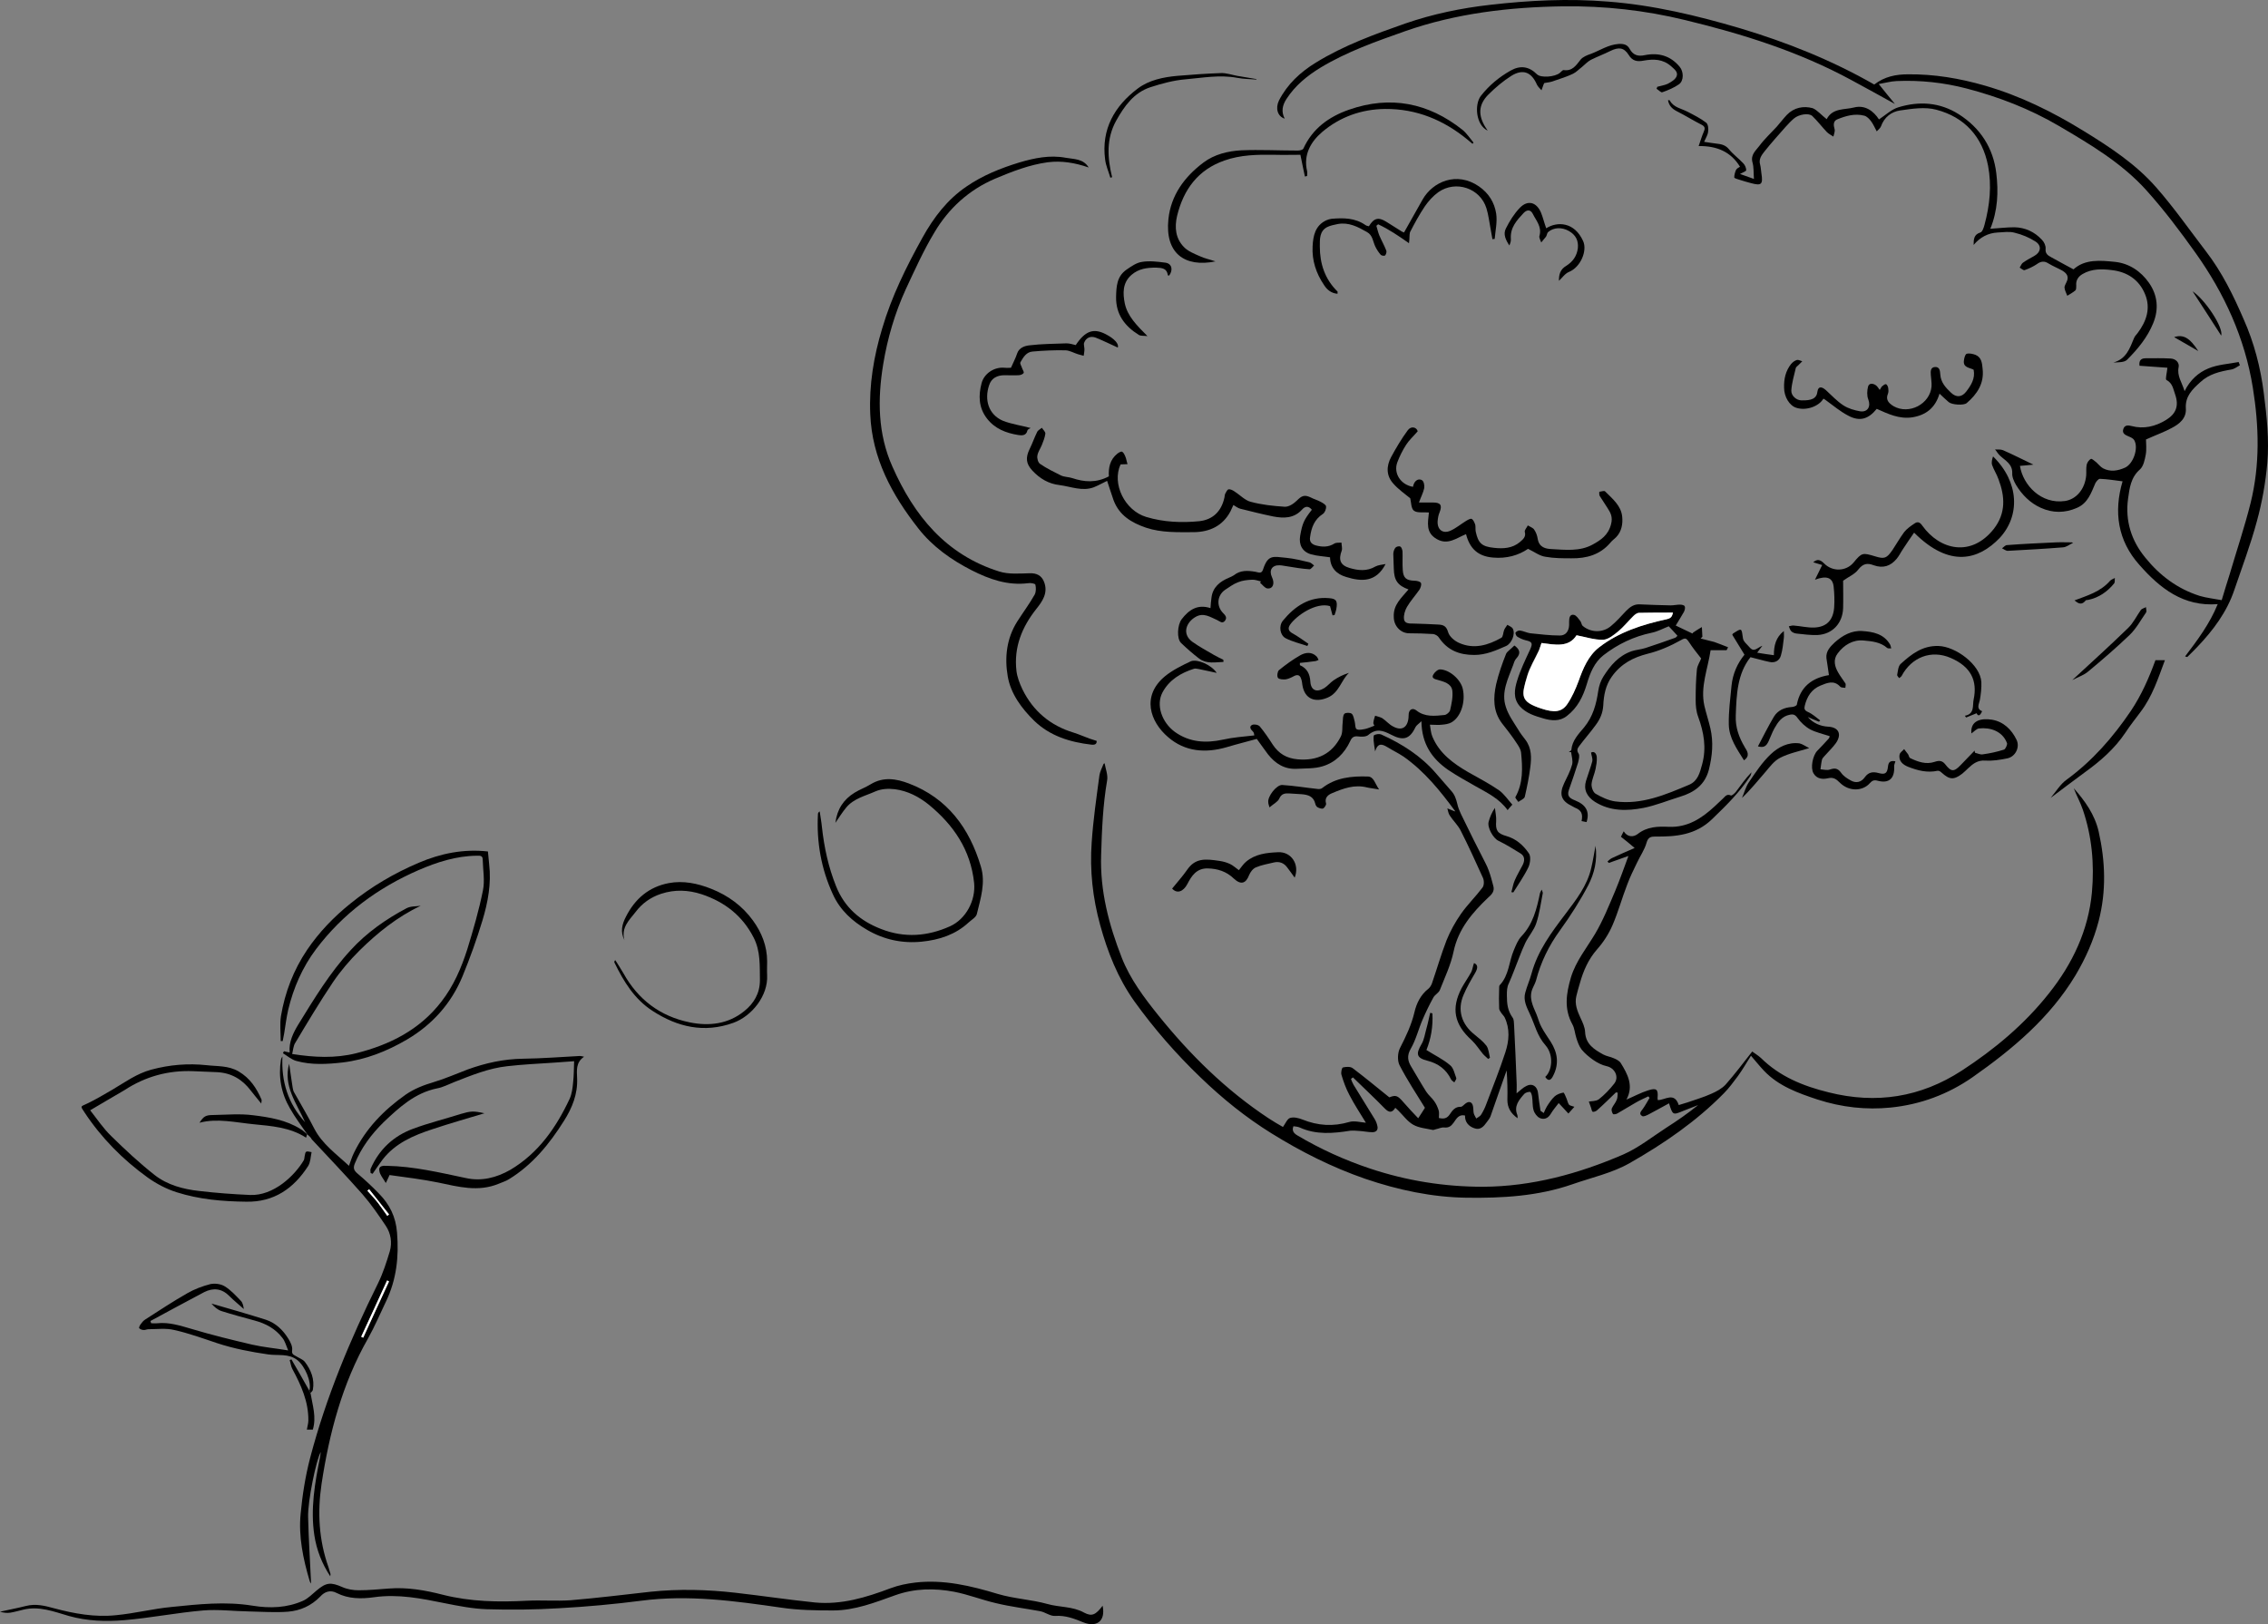 <?xml version="1.0" encoding="UTF-8" standalone="no"?>
<!-- Created with Inkscape (http://www.inkscape.org/) -->

<svg
   xmlns:dc="http://purl.org/dc/elements/1.1/"
   xmlns:cc="http://creativecommons.org/ns#"
   xmlns:rdf="http://www.w3.org/1999/02/22-rdf-syntax-ns#"
   xmlns:svg="http://www.w3.org/2000/svg"
   xmlns="http://www.w3.org/2000/svg"
   xmlns:sodipodi="http://sodipodi.sourceforge.net/DTD/sodipodi-0.dtd"
   xmlns:inkscape="http://www.inkscape.org/namespaces/inkscape"
   width="256.988mm"
   height="184.024mm"
   viewBox="0 0 910.587 652.054"
   id="svg5231"
   version="1.1"
   inkscape:version="0.91 r13725"
   sodipodi:docname="scalable.svg">
  <rect x="0" y="0" width="910.587" height="652.054" fill="#808080" stroke="none"/>
  <defs
     id="defs5233" />
  <sodipodi:namedview
     id="base"
     pagecolor="#ffffff"
     bordercolor="#666666"
     borderopacity="1.0"
     inkscape:pageopacity="0.0"
     inkscape:pageshadow="2"
     inkscape:zoom="0.35"
     inkscape:cx="2370.2937"
     inkscape:cy="-705.40162"
     inkscape:document-units="px"
     inkscape:current-layer="layer1"
     showgrid="false"
     fit-margin-top="0"
     fit-margin-left="0"
     fit-margin-right="0"
     fit-margin-bottom="0"
     inkscape:window-width="1920"
     inkscape:window-height="1056"
     inkscape:window-x="0"
     inkscape:window-y="24"
     inkscape:window-maximized="1" />
  <g
     inkscape:label="Layer 1"
     inkscape:groupmode="layer"
     id="layer1"
     transform="translate(1995.294,825.093)">
    <g
       transform="translate(-2050.794,-843.552)"
       id="Layer_1" />
    <g
       transform="translate(-2050.794,-843.552)"
       id="Layer_2" />
    <path
       d="m -1551.794,-518.652 c 0.4,2.3 1.4,4.7 1,6.9 -1.7,9.9 -2.1,19.8 -2.4,29.8 -0.5,14.5 3.1,28.1 8.3,41.4 3.4,8.6 8.9,15.9 14.6,23 12.8,15.9 27.2,30.1 44.3,41.4 2,1.3 4,2.5 5.8,3.5 1,-1.4 1.7,-3.2 2.8,-3.6 1.5,-0.5 3.5,0 5,0.6 6.2,2.5 12.3,2.9 18.8,1 2,-0.6 4.4,0.1 6.7,0.3 -2.1,-3.5 -4.6,-7.2 -6.6,-11.1 -1.4,-2.6 -2.4,-5.4 -3.2,-8.1 -0.3,-0.9 0.1,-2.9 0.6,-3 1.2,-0.3 3,-0.4 3.9,0.3 4.9,3.7 9.6,7.6 14.7,11.7 2.6,-1 3.3,-0.8 5.7,2 1.9,2.2 3.9,4.3 5.9,6.4 1.1,-1.7 2,-3 2.7,-4.2 -3.4,-5.5 -7.1,-11.1 -10.2,-17.1 -0.9,-1.8 -0.8,-5 0.2,-6.9 2.4,-4.7 4.6,-9.3 5.8,-14.4 0.8,-3.5 2.5,-7 5.6,-9.4 0.6,-0.5 1.1,-1.3 1.4,-2.1 2,-5.8 3.7,-11.7 5.9,-17.4 1.5,-3.7 3.5,-7.3 5.8,-10.6 2.6,-3.7 5.9,-6.9 8.6,-10.5 0.7,-0.9 0.7,-2.8 0.2,-3.9 -2.9,-6.4 -5.8,-12.8 -9,-19.1 -1.1,-2.1 -3,-3.9 -4.3,-5.9 -0.6,-0.8 -0.7,-1.9 -1,-2.9 0.8,0.3 1.7,0.7 2.5,1 0.1,0.1 0.3,0.1 0.7,0.2 -6.1,-8.3 -12.4,-16.1 -20.8,-22 -2.1,-1.4 -4.4,-2.5 -6.5,-3.8 -2,-1.2 -3.8,-1.9 -4.9,1.7 -0.3,-1.9 -0.5,-3.1 -0.6,-4.3 0,-0.8 -0.1,-2 0.2,-2.2 0.8,-0.4 2,-0.6 2.8,-0.3 8.4,3.8 16,8.6 22.1,15.7 2,2.3 4,4.6 6,6.9 1.4,1.5 2,3.2 2.5,5.3 0.6,2.8 2.2,5.4 3.4,8 2.1,4.4 4.3,8.7 6.5,13 0.9,1.9 2,3.7 2.7,5.7 0.8,2.1 1.3,4.2 1.9,6.4 0.5,2 -0.7,3.3 -2.1,4.5 -6.4,6.1 -12,12.6 -13.9,21.7 -1.1,5.3 -3.5,10.3 -5.5,15.4 -0.5,1.2 -2,1.9 -2.6,3 -1.6,2.9 -3,5.8 -4.3,8.8 -1.7,3.9 -2.7,8.2 -4.8,11.8 -1.6,2.8 -1.2,4.9 0.2,7.2 2,3.3 3.9,6.7 6,10 0.9,1.4 2.3,2.5 3.2,3.8 0.8,1.1 1.4,2.4 1.8,3.7 0.3,0.9 0.1,2 0.1,3.1 1.9,0.4 3.2,0.3 4.4,-1.5 1,-1.5 2.1,-3.1 4.4,-3 0.6,0 1.3,-0.9 2,-1.4 1.4,-1 2.6,-0.5 2.9,1.2 0.2,0.9 0.1,1.9 0.3,2.8 0.2,0.8 0.7,1.4 1,2.1 0.7,-0.5 1.6,-0.9 2,-1.6 0.8,-1.3 1.5,-2.7 2,-4.1 2.6,-6.9 5.4,-13.8 7.7,-20.9 1.5,-4.6 1.9,-9.4 -0.3,-14 -0.3,-0.6 -0.9,-1.1 -1.3,-1.7 -0.4,-0.6 -0.9,-1.3 -0.9,-1.9 -0.1,-2.7 -0.1,-5.4 0,-8.1 0,-0.4 0,-1 0.2,-1.2 3.8,-4 3.7,-9.5 5.7,-14.1 0.8,-1.9 1.6,-4 3,-5.5 4.7,-4.9 6.2,-11.1 7.5,-17.4 0.1,-0.3 0.3,-0.7 0.7,-1.4 0.2,0.8 0.5,1.2 0.4,1.5 -0.8,4 -1.3,8.1 -2.6,12 -0.9,2.8 -3.1,5.2 -4.4,7.9 -1.7,3.6 -3,7.4 -4.5,11.1 -0.7,1.7 -1.3,3.4 -2.1,5.1 -0.8,1.6 -0.8,3.1 -0.8,4.9 0,3.3 0.3,6.1 2.3,8.9 0.6,0.8 0.5,2.1 0.6,3.2 0.4,7.5 0.7,15 1,22.5 0.1,1.6 0,3.2 0,4.7 1.3,-1 2.5,-2.3 4,-3 2.3,-1.2 4.3,0.2 4.6,2.8 0.3,2.4 0.6,4.8 1,7.2 0.4,0.3 0.9,0.6 1.3,0.9 0.4,-0.9 0.8,-1.9 1.3,-2.7 0.9,-1.4 1.9,-2.9 3.1,-4 0.9,-0.8 2.3,-1.3 3.5,-1.5 0.3,0 0.9,1.6 1.3,2.5 0.3,0.8 0.5,1.7 0.9,2.3 0.3,0.4 1,0.5 2.2,0.9 -0.6,0.7 -1.5,1.7 -2.4,2.7 -1.2,-1.3 -2.4,-2.6 -3.9,-4.2 -0.9,1.2 -2.3,2.8 -3.3,4.5 -1.1,1.8 -2.8,2.2 -4.3,1.5 -1.1,-0.5 -2.2,-2 -2.5,-3.2 -0.5,-1.7 -0.3,-3.7 -0.6,-5.5 -0.1,-0.7 -0.5,-1.8 -0.8,-1.8 -0.8,0 -1.8,0.3 -2.3,0.8 -2.1,2.4 -4.3,4.9 -2.8,8.5 0.1,0.3 0.1,0.6 0.1,1.3 -2.8,-2 -4.1,-4.3 -4.1,-7.4 0.1,-3.9 0,-7.8 -0.3,-11.8 -1,2.8 -2,5.6 -3,8.5 -1.2,3.3 -2.3,6.7 -3.5,10 -0.3,0.8 -1,1.6 -1.5,2.3 -1.2,1.7 -2.6,3.3 -5,2.4 -2.3,-0.8 -3.8,-2.5 -3.7,-5.1 -2.6,-0.6 -3.5,1.4 -4.6,2.9 -1,1.4 -2,2.1 -3.8,1.9 -1.1,-0.1 -2.2,0.5 -3.3,0.7 -0.4,0.1 -0.8,0.3 -1.2,0.3 -2.7,-0.6 -5.6,-0.8 -7.9,-2.1 -2.3,-1.3 -4,-3.7 -6,-5.7 -0.3,-0.3 -0.7,-0.6 -1.2,-1.1 -1.3,2.1 -2.5,2 -4.2,0.3 -4.2,-4.3 -8.5,-8.3 -12.8,-12.5 -0.3,0.2 -0.5,0.4 -0.8,0.6 0.3,0.8 0.6,1.6 1,2.3 2.8,4.6 5.7,9.2 8.5,13.8 0.5,0.8 0.9,1.8 1.1,2.8 0.4,1.6 -0.5,2.5 -2,2.5 -1.7,0 -3.5,-0.4 -5.2,-0.5 -1.2,-0.1 -2.5,-0.2 -3.7,-0.1 -6.9,1.1 -13.7,1.7 -20.3,-1.3 -0.7,-0.3 -1.6,-0.4 -2.5,-0.5 -0.7,1.8 0.1,2.8 1.6,3.7 9.3,5.5 19,9.9 29.2,13.3 14.7,4.9 29.8,7.3 45.3,7.3 19.7,-0.1 38.3,-5.2 56.2,-12.9 6.2,-2.7 11.7,-7.1 17.4,-10.8 4.4,-2.8 8.7,-5.8 12.8,-9.1 -2,0.8 -3.9,1.5 -5.9,2.3 -4.3,1.8 -4.3,1.8 -5.8,-3 -2.8,1.5 -5.4,3 -8.1,4.4 -0.8,0.4 -2.1,1.1 -2.7,0.7 -1.5,-0.9 -0.4,-1.9 0.3,-2.9 1,-1.4 1.8,-2.9 2.7,-4.4 -0.2,-0.2 -0.4,-0.4 -0.5,-0.6 -1.7,0.8 -3.5,1.6 -5.2,2.6 -2.5,1.4 -4.8,2.9 -7.3,4.3 -0.5,0.3 -1.6,0.4 -1.7,0.2 -0.4,-0.6 -0.7,-1.6 -0.5,-2.2 0.5,-1.2 1.5,-2.2 2,-3.5 0.4,-0.9 0.3,-1.9 0.4,-2.9 -0.2,0 -0.5,0 -0.7,-0.1 -2.5,2.4 -5,4.9 -7.6,7.2 -0.4,0.4 -1.3,0.7 -1.7,0.6 -0.4,-0.1 -0.5,-1 -0.7,-1.6 -0.3,-0.8 -0.6,-1.6 -0.9,-2.5 1,-0.2 2.9,-0.1 4,-0.9 2.3,-1.8 4.4,-4 6.2,-6.3 2.1,-2.7 0.2,-6.3 -3,-7 -1.9,-0.4 -3.8,-1.4 -5.4,-2.5 -1.7,-1.2 -3.4,-2.6 -4.7,-4.2 -1,-1.3 -1.6,-3 -2.1,-4.6 -0.6,-1.8 -0.7,-3.9 -1.6,-5.5 -3.4,-6.2 -2.5,-12.3 -0.6,-18.8 2,-6.6 6.3,-11.8 9.7,-17.5 3.2,-5.4 5.6,-11.4 8.1,-17.3 2,-4.8 3.7,-9.7 5.3,-14 -2.2,0.8 -5.1,1.8 -7.9,2.8 -0.2,-0.2 -0.3,-0.4 -0.5,-0.6 0.6,-0.5 1.2,-1.1 1.9,-1.4 2.8,-1.3 5.7,-2.6 9,-4 -2.1,-1.8 -3.7,-3.1 -5.5,-4.5 0.3,-0.6 0.6,-1.3 1.1,-2.2 1.5,2.4 3.9,2.4 5.6,1.1 3.8,-3 8.1,-3.1 12.5,-2.9 7.6,0.3 13.2,-3.4 18.4,-8.2 1.2,-1.1 2.3,-2.2 3.5,-3.3 0.8,-0.8 1.5,-1.8 3,-1.1 0.4,0.2 1.5,-0.8 2,-1.4 2,-2.7 3.9,-5.4 6.3,-7.9 -0.1,0.5 -0.2,1 -0.4,1.4 -4.3,6.6 -9.8,12 -15.4,17.4 -6.6,6.4 -14.5,7.1 -22.9,7 -1.7,0 -2.8,0.3 -3.4,2.4 -0.8,2.9 -2.6,5.4 -3.9,8.2 -1.4,2.9 -2.8,5.7 -3.9,8.7 -2.1,5.4 -3.6,11 -5.9,16.3 -1.5,3.5 -3.7,6.9 -6.2,9.7 -3.5,4 -5.5,8.6 -6.9,13.6 -0.5,1.7 -1,3.4 -1.4,5.1 -0.8,3.2 0.4,6.1 1.7,8.9 0.8,1.7 1.7,3.6 1.8,5.5 0.2,5 3.7,7.1 7.3,9.1 1.3,0.7 2.9,0.9 4.2,1.5 1,0.4 2.2,1 2.8,1.9 2.8,4.5 5.3,9.2 2.3,14.7 3.1,-1.3 5.8,-2.8 8.7,-3.7 3.4,-1.1 4.1,-0.4 3.8,3 0,0.2 0,0.5 0.1,0.9 2.8,0.1 6.6,-3.5 8.4,2 1.1,-0.3 2.3,-0.7 3.6,-1.1 3.1,-1.1 6.3,-2 9.4,-3.4 2.1,-0.9 4.3,-2.1 5.8,-3.7 3.7,-4.2 7.1,-8.7 10.7,-13.3 0.9,0.7 2.3,1.5 3.5,2.6 7.6,7.5 17,11.3 27.2,13.8 19.1,4.8 36.9,2 53.4,-8.7 13.2,-8.6 25.2,-18.6 35,-31 9.5,-11.9 15.9,-25.4 17.3,-40.7 1,-11.3 0,-22.4 -3.7,-33.2 -1,-2.9 -2.5,-5.6 -3.6,-8.5 4.5,5.1 8.4,10.5 10,17.4 2.7,12 3.1,24 0,35.9 -2,7.7 -5.2,14.9 -9.3,21.8 -10.3,17.1 -25.2,29.6 -41.3,40.9 -9.9,6.9 -21,11 -32.9,12.2 -9.9,1 -19.7,-0.1 -29.3,-3.2 -7.9,-2.6 -15.7,-5.4 -21.6,-11.6 -1.7,-1.8 -3.3,-3.8 -5.2,-6 -1.8,2.8 -3.3,5.5 -5.2,8.1 -1.8,2.4 -3.6,4.9 -5.7,7 -11.1,11.3 -24.1,20.2 -37.8,28 -7,4 -15.3,5.8 -23,8.5 -13.8,4.8 -28.2,5.6 -42.5,5.4 -13.9,-0.2 -27.5,-3.1 -40.7,-7.6 -13.3,-4.6 -25.8,-10.9 -37.7,-18.3 -10.3,-6.4 -19.7,-14 -28.4,-22.4 -9.8,-9.4 -18.7,-19.6 -26.6,-30.6 -6.6,-9.3 -10.7,-19.7 -13.7,-30.6 -3,-10.9 -4.2,-21.9 -3.4,-33.1 0.6,-9 1.9,-17.9 3.1,-26.9 0.2,-1.5 1,-3 1.6,-4.5 0.1,-0.3 0.3,-0.3 0.5,-0.4 z"
       id="path2168"
       inkscape:connector-curvature="0" />
    <path
       d="m -1133.694,-648.652 c 0,1.5 0.3,3.9 -0.1,6.1 -0.4,2.1 -0.9,4.6 -2.3,5.9 -3.7,3.2 -4.2,7.5 -4.8,11.8 -1.2,8.8 1.3,16.8 6.9,23.6 5.8,7.2 13,12.6 21.9,15.4 2.7,0.8 5.6,1.1 8.8,1.7 1,-3.4 2.1,-6.9 3.2,-10.4 2.8,-9.5 6,-19 8.4,-28.6 3.8,-15.3 3.4,-30.8 0.9,-46.3 -3.2,-19.9 -11.4,-37.8 -23,-54.1 -6.2,-8.7 -12.6,-17.2 -19.7,-25.1 -9.9,-11 -22.6,-18.5 -35.2,-25.9 -11.6,-6.8 -24,-11.6 -37,-15 -9.2,-2.4 -18.6,-3.4 -28.1,-3 -2.4,0.1 -4.8,0.8 -7.2,1.2 2.2,2.8 4.3,5.3 6.5,8 -6,-3.3 -11.7,-6.5 -17.5,-9.6 -21,-11.4 -43.6,-18.5 -66.8,-24.1 -16,-3.9 -32.3,-5.7 -48.8,-5.5 -21.6,0.3 -43.1,2.8 -63.6,10 -11.6,4.1 -23.3,8.2 -33.9,14.6 -5.4,3.3 -10.2,7.2 -13.7,12.6 -1.6,2.5 -2.2,5 -0.7,7.9 -2.9,-0.9 -3.8,-4.2 -2.3,-7.3 3.4,-6.6 8.6,-11.4 14.8,-15.2 11.2,-6.9 23.6,-11.4 35.9,-15.7 11,-3.8 22.5,-6.2 34.1,-7.5 15.7,-1.8 31.4,-2.6 47.3,-1.3 18.2,1.4 35.7,5.6 53,10.7 18.7,5.6 36.8,12.8 53.9,22.6 4.1,-3.2 8.7,-4.1 13.6,-4.1 10.5,-0.1 20.6,1.6 30.7,4.5 14.2,4.1 27.2,10.5 39.7,18.2 10.6,6.5 21.1,13.4 29.3,22.8 7.1,8.1 13.3,17 19.9,25.6 6.4,8.3 11,17.7 15.1,27.2 4.2,9.4 6.8,19.4 8.1,29.7 1.2,9.3 2.2,18.7 1.4,28.1 -0.7,7.9 -2.1,15.8 -4.2,23.4 -2.5,9.3 -5.9,18.3 -9,27.4 -3,9 -8.6,16.4 -15.1,23.2 -1.2,1.3 -2.5,2.5 -3.8,3.8 -0.1,0.1 -0.3,-0.1 -0.9,-0.2 5,-6.6 9.9,-13.1 13.1,-21 -13.8,1.1 -23.2,-6.4 -31.4,-15.7 -8.8,-9.8 -10.4,-21.4 -6.8,-33.6 -3.2,-0.4 -6.2,-0.9 -9.1,-1 -0.6,0 -1.4,1 -1.8,1.7 -1.7,3.9 -3,8 -7.3,9.9 -4.9,2.2 -9.9,2.2 -14.7,0 -4.2,-1.9 -7.5,-5.2 -9.9,-9.2 -0.8,-1.4 -1.6,-3.1 -1.5,-4.7 0.1,-3.7 -2.8,-5 -4.9,-7 -0.8,-0.7 -1.3,-1.7 -2,-2.5 1.1,0.1 2.2,-0.1 3.2,0.3 3.9,1.7 7.6,3.6 12.2,5.8 -2.2,0.2 -3.8,0.4 -5.4,0.5 1.2,7.7 8.5,15.5 18.1,14.1 4.5,-0.7 8,-4.7 8.5,-10.3 0.1,-1.4 -0.1,-2.9 0.2,-4.3 0.2,-0.9 1,-2 1.7,-2.3 0.4,-0.2 1.5,0.9 2.2,1.4 0.9,0.8 1.6,1.8 2.7,2.4 2.9,1.5 5.9,1 8.8,-0.3 3.3,-1.5 5.5,-7.8 3.7,-11 -0.4,-0.7 -1.4,-1.2 -2.2,-1.5 -1.4,-0.6 -2.8,-1.2 -2.2,-3 0.5,-1.6 1.9,-1.6 3.3,-1.2 4.9,1.3 9.5,0.2 13.8,-2.4 4.1,-2.5 5.3,-5.7 3.7,-10.3 -0.8,-2.2 -1,-4.5 -3.5,-5.8 -0.5,-0.3 0.2,-2.8 0.4,-4.9 -3.2,-0.2 -7.1,-0.5 -11.2,-0.8 -0.2,-1.5 0.1,-3 2.4,-3 3.4,0 6.7,-0.1 10.1,0.1 2.1,0.1 3.6,1.7 3.2,3.5 -0.7,3.5 1.3,6 2.4,9.6 2.2,-4.5 5.6,-7.5 9.5,-9.1 3.8,-1.6 8.1,-1.8 12.2,-2.6 0.2,0.4 0.3,0.9 0.5,1.3 -1.1,0.6 -2.2,1.5 -3.4,1.7 -4.6,0.8 -9,1.8 -12.5,5.1 -3.1,2.8 -6.1,5.6 -5.8,10.5 0.3,4 -2.6,6.3 -5.7,7.9 -2.7,1.5 -6.3,2.8 -10.3,4.6 z"
       id="path2170"
       inkscape:connector-curvature="0" />
    <path
       d="m -1871.894,-369.652 c -2.4,-3.5 -4.9,-6.8 -7,-10.5 -3.5,-6 -4.7,-12.6 -3.6,-19.5 0.1,-0.5 0.3,-0.9 0.6,-1.3 -0.5,10 2.2,18.9 9.1,26.4 -3.4,-7.6 -8.9,-14.6 -6.4,-23.5 0.4,3 0.9,6.3 1.4,9.6 0.1,0.7 0.3,1.5 0.7,2.1 2.7,4.8 5.5,9.5 8,14.4 3.2,6.2 8.8,10.1 13.9,14.9 0.7,-1.9 1.2,-3.6 2,-5.2 4.7,-9.7 12,-17.2 20.8,-23.4 3.5,-2.4 7.2,-3.8 11.2,-5 4.7,-1.4 9.2,-3.4 13.7,-5.1 7.2,-2.6 14.5,-4.2 22.2,-4.3 7.6,-0.1 15.2,-0.7 22.8,-1.1 0.4,0 0.8,0.1 1.7,0.3 -3.4,2.3 -2.9,5.6 -2.8,8.6 0.3,6.4 -2,12 -5.3,17.2 -5.8,9.2 -12.6,17.6 -22.1,23.4 -1.3,0.8 -2.7,1.2 -4.1,1.8 -8.2,3.4 -16.2,1.2 -24.3,-0.5 -6.4,-1.3 -13,-2.1 -19.5,-3 -0.5,1.1 -0.8,1.8 -1.5,3.2 -1.1,-1.9 -2.4,-3.3 -2.6,-4.9 -0.4,-2 1.4,-2.1 3,-2 10.8,0.2 21.2,2.7 31.7,4.9 6.3,1.4 12.3,-0.1 17.9,-3.3 11.3,-6.7 18.4,-17 23.8,-28.5 0.9,-2 1.2,-4.4 1.4,-6.6 0.3,-2.7 0.3,-5.5 0.4,-8.5 -2.9,0.2 -5.7,0.4 -8.4,0.6 -6.1,0.4 -12.3,0.7 -18.4,1.4 -7.5,0.8 -14.5,3.7 -21.4,6.4 -2.3,0.9 -4.5,2.1 -6.8,2.5 -8.9,1.8 -15.3,7.7 -21.5,13.6 -4.9,4.8 -9,10.3 -11.6,16.7 -0.6,1.6 -0.4,2.5 0.9,3.7 3.1,2.6 6.1,5.4 8.9,8.3 4.2,4.3 6.7,9.2 7.2,15.6 0.8,9.7 -0.2,18.8 -4.4,27.6 -2.4,5 -4.6,10.2 -7.3,15 -10.3,18.1 -15.5,37.9 -18.6,58.3 -1.7,11.4 -1.1,22.5 2.8,33.5 0.3,0.9 0.5,1.8 0.8,2.7 0,0.1 0,0.3 -0.1,0.9 -3.4,-5.2 -5.5,-10.6 -6.4,-16.5 -1.6,-10.6 0.2,-21 2.3,-31.4 0.1,-0.6 0.2,-1.1 0.3,-2 -1.8,2.8 -5.3,19.8 -5.1,26.1 0.2,8.9 0.8,17.8 1.2,26.7 -0.1,-0.2 -0.5,-0.6 -0.6,-1.1 -2.6,-8.8 -4.5,-17.8 -3.6,-26.9 0.7,-7.5 1.9,-15.1 3.8,-22.4 6.4,-24.4 16.1,-47.6 27.3,-70.2 2,-4.1 3.4,-8.5 4.7,-12.8 1,-3.5 0.4,-7.2 -1.6,-10.2 -2.9,-4.3 -5.9,-8.7 -9.3,-12.6 -6.6,-7.5 -13.6,-14.8 -20.4,-22.1 -0.6,-1.1 -1.3,-1.5 -1.8,-2 l 0,0 z m 32.8,59 c -0.2,-0.1 -0.5,-0.3 -0.7,-0.4 -3.5,7.5 -7,15.1 -10.4,22.6 0.3,0.1 0.5,0.2 0.8,0.4 3.3,-7.5 6.8,-15 10.3,-22.6 z m -0.7,-26.3 c 0.2,-0.2 0.5,-0.4 0.7,-0.6 -2.7,-3.4 -5.3,-6.7 -8,-10.1 -0.2,0.2 -0.5,0.4 -0.7,0.6 1.4,1.6 2.9,3.2 4.2,4.8 1.3,1.7 2.5,3.5 3.8,5.3 z"
       id="path2172"
       inkscape:connector-curvature="0" />
    <path
       d="m -1552.594,-180.452 c 1.3,6.5 -2.7,8.7 -7.7,6.7 -3.7,-1.5 -7.2,-2.9 -11.4,-2.6 -2,0.1 -3.9,-1.5 -6,-1.9 -5.9,-1.1 -11.8,-1.8 -17.6,-3.2 -5.7,-1.3 -11.2,-3.5 -16.9,-4.6 -7.9,-1.5 -15.9,-1.4 -23.7,1.4 -8.1,2.9 -16.2,6.1 -24.9,6.1 -6.9,0 -13.9,-0.1 -20.7,-1.1 -18.7,-2.7 -37.4,-5.3 -56.4,-2.8 -10.9,1.4 -21.8,2.4 -32.8,3 -9.8,0.6 -19.6,0.7 -29.3,0.4 -5.6,-0.2 -11.2,-1.3 -16.7,-2.4 -9.4,-1.9 -18.7,-3.8 -28.5,-2.4 -5,0.7 -10.2,0.7 -14.9,-1.7 -2.6,-1.4 -4.9,-0.5 -6.6,1.4 -3.6,3.7 -8,5.7 -13,6.1 -5.2,0.4 -10.4,0 -15.6,-0.1 -6.2,-0.1 -12.4,-0.9 -18.4,-0.4 -10.6,0.9 -21.1,3 -31.7,3.9 -7.4,0.6 -14.9,0.4 -22.3,-1.7 -5.9,-1.7 -11.9,-4.1 -18.3,-2.5 -1.7,0.4 -3.4,0.9 -5.2,1.2 -1.4,0.2 -2.8,0 -4.1,-0.4 3.5,-0.8 6.9,-1.4 10.4,-2.3 3.9,-1 7.6,-0.1 11.2,0.9 8.2,2.2 16.5,3.7 25,2.8 7.5,-0.7 14.8,-2.6 22.3,-3.3 10.8,-1.1 21.6,-2.3 32.6,-0.5 6.8,1.1 13.7,0.9 20.2,-2 2,-0.9 3.7,-2.7 5.4,-4.1 3.9,-3.3 5.7,-3.4 10.3,-1.4 2,0.9 4.4,1.3 6.6,1.3 4,0 8.1,-0.4 12.1,-0.7 7.4,-0.6 14.7,0.7 21.7,2.5 11.1,2.8 22.3,3 33.7,2.4 5.9,-0.3 11.8,0.2 17.6,-0.2 10.7,-0.9 21.3,-2.2 32,-3.4 11.4,-1.2 22.8,-0.9 34.2,0.4 10.6,1.2 21.2,2.8 31.9,3.9 10.6,1 20.5,-2 30.3,-5.7 3.2,-1.2 6.6,-1.9 10,-2.3 11.4,-1.3 22.3,1.3 33.2,4.6 6.4,1.9 13.3,2.2 19.8,4 4.9,1.4 10.2,0.9 14.8,3.5 3.1,1.6 4.6,0.9 7.4,-2.8 z"
       id="path2174"
       inkscape:connector-curvature="0" />
    <path
       d="m -1356.494,-522.952 c 1.2,-0.7 2.2,0.3 2.3,1.9 0.1,1.6 -0.2,3.2 -0.5,4.7 -0.4,2 -1.4,4 -1.6,6 -0.1,1.3 0.6,3.3 1.6,3.9 2.4,1.4 5.1,2.7 7.9,3.1 10.7,1.4 20.2,-2.7 29.7,-6.7 3.5,-1.5 4.3,-4.9 5.2,-8.2 1.8,-6.6 0.7,-12.8 -1.6,-19.1 -0.8,-2.1 -1,-4.5 -1,-6.7 0,-4.1 0.1,-8.2 0.5,-12.3 0.2,-1.7 1.3,-3.2 1.7,-4.4 -1.8,-2.3 -3.5,-4.4 -4.9,-6.6 -1,-1.4 -1.3,-1.9 -3.3,-0.7 -4.1,2.3 -8.7,4.3 -13.2,5.4 -5.9,1.5 -10.7,4 -14.4,9.1 -2.6,3.6 -3.3,7.6 -3.5,11.7 -0.2,3.1 -1.3,5.5 -3,7.8 -2.1,2.9 -4.5,5.6 -6.6,8.4 -0.7,0.9 -1.2,1.8 -0.3,3.1 0.5,0.8 0.1,2.4 -0.2,3.6 -1.2,3.7 -2.4,7.4 -3.7,11 -0.9,2.6 0.5,3.4 2.5,4.2 4.5,1.8 5.9,4.6 4.6,8.7 -0.7,-0.1 -1.3,-0.3 -2,-0.4 0.6,-2.9 -0.1,-4.4 -2.7,-5.4 -0.4,-0.2 -0.7,-0.4 -1.1,-0.6 -4.4,-2.1 -5.3,-4.7 -3.2,-9.2 1.2,-2.5 2.5,-4.9 3.2,-7.5 0.4,-1.5 -0.2,-3.3 -0.4,-5 -0.3,0 -0.6,0 -0.9,0 0.3,-0.3 1,-0.6 1,-0.9 0.3,-3.7 2.9,-6.4 5.1,-9 3.6,-4.4 4.9,-9.3 5.7,-14.7 0.3,-2 1,-4.1 2.1,-5.8 2.8,-4.4 6.1,-8.3 11.3,-10.1 1.8,-0.6 3.8,-0.7 5.6,-1.3 4,-1.3 8,-2.7 11.9,-4.1 0.4,-0.2 0.7,-0.6 0.9,-0.8 -1.3,-1.4 -2.5,-2.8 -3.5,-3.8 -2.1,0.8 -4.4,2.1 -6.9,2.6 -7.2,1.5 -13.6,4.6 -19.3,9 -3.7,2.9 -5.4,7.2 -6.7,11.6 -1.5,5 -3.7,9.5 -8,12.8 -2.9,2.3 -6.3,1.9 -9.4,1 -3.4,-1 -6.9,-2 -9.5,-4.9 -2.8,-3.2 -2.1,-6.9 -1.1,-10.2 1.3,-4.3 3.3,-8.4 5.2,-12.5 1.2,-2.6 0.9,-3.2 -1.8,-3.8 -1.2,-0.3 -2.3,-0.8 -3.4,-1.5 -0.4,-0.3 -0.8,-1.4 -0.6,-1.6 0.4,-0.5 1.2,-0.9 1.8,-0.8 1.4,0.2 2.7,0.9 4.1,1.1 4,0.4 7.9,0.9 11.9,0.9 2.4,0 3.6,-1.8 3.7,-4.2 0,-0.5 0,-1 0,-1.5 0,-1.4 0.3,-2.9 1.9,-2.6 1,0.2 1.8,1.5 2.6,2.5 0.4,0.5 0.5,1.5 0.9,1.9 3.3,2.8 8.1,2.9 11.4,0.1 2.2,-1.8 4.1,-4 6.1,-6.1 1.6,-1.6 3.2,-2.8 5.7,-2.6 4,0.2 8.1,0.3 12.2,0.4 1.2,0 2.5,-0.3 3.7,-0.3 0.7,0 1.8,0.2 1.9,0.7 0.3,0.6 0,1.6 -0.3,2.2 -1,1.8 -2.1,3.5 -3.3,5.5 2.5,1.2 4.6,2.2 6.7,3.2 0.1,-0.1 0.2,-0.3 0.3,-0.4 1.2,-0.8 2.3,-1.5 3.5,-2.2 0.1,1.3 0.1,2.6 0.2,3.9 -0.2,0.2 -0.5,0.5 -0.7,0.7 1.8,0.5 3.7,0.9 5.5,1.4 1.8,0.6 3.6,1.4 5.5,2.1 -0.2,0.5 -0.5,1.1 -0.6,1.2 -2.4,0 -4.4,0 -6.4,0 -1.1,7.5 -4.2,14.7 -2.5,22.3 0.7,3 1.7,6 2.4,9 1.3,5.6 0.8,11.1 -0.6,16.7 -1.6,6.1 -5.9,9.1 -11.5,10.8 -4.9,1.5 -9.7,3.5 -14.7,4.5 -6.7,1.3 -13.4,1.4 -19.5,-2.4 -3.3,-2.1 -4.7,-5 -3.6,-8.5 0.8,-2.6 1.8,-5.2 2.5,-7.8 0.2,-1.2 -0.3,-2.1 -0.5,-3.5 z m -19.9,-44 c -0.4,1.2 -0.7,2.1 -1.1,3 -1.6,3.4 -3.7,6.7 -4.7,10.3 -2.3,7.9 -2.9,10.2 5.6,13 5.1,1.7 8.2,1.5 10.5,-1.8 1.9,-2.8 3.3,-6 4.5,-9.2 1.9,-5.1 3.9,-10.2 8.3,-13.6 7.9,-6.1 17.3,-9.1 26.9,-11.2 1.8,-0.4 2.3,-0.9 2.7,-2.7 -4.7,0 -9.2,-0.1 -13.6,0.1 -0.8,0 -1.7,0.7 -2.3,1.3 -2,1.9 -3.7,4.2 -5.9,6 -1.8,1.5 -4.1,3.4 -6.2,3.5 -3.5,0.1 -7,-1.1 -10.7,-1.8 -3.1,5.1 -8.5,3.8 -14,3.1 z"
       id="path2176"
       inkscape:connector-curvature="0" />
    <path
       d="m -1558.194,-757.852 c -5.5,-1.9 -10.9,-2.8 -16.4,-2.1 -7.4,1 -14.3,3.7 -21.2,6.6 -10.5,4.5 -18.6,11.9 -24.3,21.5 -4.4,7.3 -7.9,15.1 -11.5,22.8 -4.4,9.6 -7.4,19.8 -9.1,30.2 -2.3,14 -2.2,27.9 3.7,41.1 8.7,19.7 21.5,35.4 42.9,42.1 3.8,1.2 8.1,0.8 12.2,0.7 2.8,-0.1 4.8,0.9 5.8,3.5 1.7,4.4 -0.7,7.8 -3.1,10.8 -5.8,7.3 -9.1,15.4 -8,24.9 0.3,2.5 1.3,5.1 2.4,7.4 4.3,8.8 11.3,14.6 20.6,17.4 2.2,0.7 4.2,1.6 6.4,2.4 0.9,0.3 1.8,0.6 2.8,0.9 0.1,1.2 -0.6,1.7 -2.2,1.5 -8.6,-1 -16.6,-3.5 -22.9,-9.6 -5,-4.9 -9.4,-10.8 -10.6,-17.8 -1.3,-7.5 -0.5,-15.2 3.8,-22 2.3,-3.6 4.9,-7.1 7,-10.8 0.6,-1.1 0.6,-2.8 0.3,-4 -0.1,-0.5 -2,-0.8 -3,-0.6 -8.2,1 -15.5,-1.6 -22.6,-5.2 -8.2,-4.2 -15.7,-9.5 -21.4,-16.8 -10.6,-13.5 -18.6,-28.2 -19.3,-45.9 -0.5,-11.7 1.4,-23.2 4.8,-34.4 3.8,-12.9 9.7,-24.8 16.2,-36.5 4.5,-8.1 10,-15.3 17.7,-20.5 6.4,-4.4 13.6,-7.3 21.1,-9.6 6.1,-1.8 12.3,-3.1 18.7,-1.9 3.3,0.6 7,0.3 9.2,3.9 z"
       id="path2178"
       inkscape:connector-curvature="0" />
    <path
       d="m -1506.794,-554.952 c -2.6,-0.6 -4.8,-1 -7,-1.5 -0.7,-0.1 -1.4,-0.3 -2,-0.2 -5.4,1.7 -10.1,4.5 -12.8,9.6 -2.6,5 -0.3,11.9 5,15.8 5.9,4.2 12.4,4.6 19.3,3.1 4,-0.9 8.1,-1.2 12.6,-1.7 -0.1,-0.4 -0.1,-1.2 -0.6,-1.6 -1,-0.9 -1.5,-2 -0.3,-2.6 0.8,-0.4 2.5,-0.1 3.1,0.6 1.9,2.3 3.6,4.8 5.2,7.3 2.4,3.6 5.5,5.5 10,5.9 7.9,0.7 13.8,-2.2 17.3,-9.1 0.9,-1.7 0.5,-4 0.8,-6 0.1,-1.1 0,-2.5 0.7,-3.2 0.5,-0.5 2.3,-0.5 2.9,0 0.7,0.6 0.9,2 1.2,3.1 0.3,1.1 0.1,2.7 0.8,3.1 0.9,0.5 2.3,0.1 3.5,-0.1 1.2,-0.3 2.3,-0.8 3.6,-1.3 -0.2,-0.5 -0.5,-0.9 -0.4,-1.2 0.1,-1 0.4,-1.9 0.7,-2.8 1,0.3 2,0.5 2.9,1 1.5,1 2.7,2.5 4.3,3.3 3.4,1.9 5.8,0.5 6.2,-3.4 0.1,-0.6 0,-1.2 0.1,-1.8 0.3,-1.8 1.7,-2.3 3.1,-1.2 3.4,2.7 7.4,2.2 11.3,1.8 0.8,-0.1 2,-1.1 2.2,-1.9 0.6,-2.6 1.2,-5.3 0.9,-7.9 -0.4,-2.9 -3.5,-3.6 -5.9,-4.3 -1.2,-0.3 -2.5,-0.7 -1.8,-2 0.5,-1 1.9,-2.3 2.9,-2.2 3.9,0.2 8.2,4.2 9,7.8 1.2,5.3 -0.8,11.4 -4.6,13.5 -1.1,0.6 -2.5,0.8 -3.8,0.9 -1.4,0.2 -2.8,0 -4.8,0 0.3,1.8 0.4,3.4 1,4.8 2.8,6.7 8.3,10.7 14.3,14.2 4.2,2.4 8.5,4.6 12.4,7.3 2.1,1.5 3.6,3.8 5.4,5.8 -0.9,1 -1.4,1.5 -1.9,2.2 -3.3,-4.6 -8.1,-6.9 -12.7,-9.5 -3.7,-2.1 -7.5,-4.2 -11.1,-6.6 -6.5,-4.5 -10.7,-10.4 -10.8,-19.6 -1.1,1.1 -2,1.6 -2.4,2.4 -2.4,5.1 -5.2,5.4 -9.8,3 -3.3,-1.7 -5.9,-2.6 -9.1,0.1 -0.9,0.8 -2.8,0.8 -4.2,0.6 -1.7,-0.2 -2.5,0.5 -3.1,1.9 -2.3,4.9 -6,8.6 -11.1,10.1 -3.2,1 -6.8,0.8 -10.2,1 -5,0.3 -8.7,-2 -11.7,-5.8 -1.5,-2 -2.9,-4 -4.5,-6.2 -3.9,1.1 -8,2.1 -12,3.3 -8.5,2.5 -16.8,1.9 -23.6,-4 -7.3,-6.2 -10.8,-16.6 -1.2,-24.5 3.1,-2.5 6.8,-4.3 10.4,-6 2.7,-0.9 8.2,1.5 10.3,4.7 z"
       id="path2180"
       inkscape:connector-curvature="0" />
    <path
       d="m -1261.894,-777.252 c 2.4,-4.6 7.2,-3.7 11,-4.7 4.4,-1.1 7.8,1.4 10,4.8 2.7,-1.8 5.1,-4.1 7.9,-4.9 8.3,-2.5 16.5,-2 24.1,2.8 8.7,5.5 13.9,13.6 15.1,23.7 0.9,7.4 0.6,15 -2.4,22.3 3.4,-0.2 6.5,-0.6 9.7,-0.6 4.3,0.1 8,1.8 11,5 0.9,0.9 1.6,2.4 1.5,3.6 -0.2,2 0.9,2.7 2.2,3.4 2.9,1.6 5.8,3.2 9,4.9 4.6,-4.2 10.8,-3.6 16.7,-3 5.6,0.6 10.3,3.7 13.6,8.4 3.5,5 4,10.6 1.7,16.2 -2.3,5.7 -6.2,10.4 -10.5,14.7 -1.1,1.1 -3.5,1 -5.5,1.1 5.2,-1.4 6.6,-5.7 8.3,-9.8 0.3,-0.8 1,-1.4 1.5,-2.1 3.5,-4.7 5.3,-9.9 2.9,-15.6 -2.4,-5.8 -7.2,-8.9 -13.3,-9.6 -4,-0.5 -8.1,-0.6 -11.8,1.6 -1.7,1 -2.7,2.5 -2.5,4.6 0,0.7 0,1.6 -0.3,1.9 -1,0.9 -2.2,1.5 -3.3,2.2 -0.4,-1.1 -1,-2.1 -1.1,-3.2 -0.1,-0.7 0.5,-1.6 0.8,-2.3 1.1,-2.2 0.1,-3.5 -1.7,-4.6 -1.8,-1 -3.8,-1.8 -5.6,-2.9 -1.7,-1.1 -3.1,-0.8 -4.6,0.3 -1.5,1 -3.2,1.8 -4.9,2.4 -0.5,0.2 -1.3,-0.6 -2,-1 0.4,-0.6 0.7,-1.5 1.2,-1.9 1.4,-1 3,-1.9 4.5,-2.7 2.8,-1.5 3.3,-4.2 0.6,-5.9 -2.5,-1.6 -5.4,-2.8 -8.3,-3.5 -2.1,-0.6 -4.5,-0.2 -6.8,-0.1 -3.9,0.2 -7.1,1.9 -9.7,5 0,-2.3 0.1,-4.2 2.7,-5 0.8,-0.2 1.4,-2 1.7,-3.2 2.1,-7.8 2.9,-15.7 1.4,-23.6 -2.3,-11.7 -9.4,-19.5 -20.8,-22.5 -4.5,-1.2 -9.7,-0.4 -14.5,0.3 -3.5,0.5 -6.4,2.7 -7.7,6.4 -0.3,0.8 -1.2,1.4 -1.7,2 -0.8,-1.5 -1.4,-2.9 -2.3,-4.1 -0.7,-0.9 -1.6,-1.9 -2.7,-2.2 -3.8,-1 -7.5,0.1 -10.9,1.5 -1.6,0.7 -1.5,2.3 -1,4 0.2,0.9 -0.3,1.9 -0.5,2.9 -0.9,-0.6 -1.9,-1.1 -2.6,-1.8 -2,-2.1 -3.8,-4.5 -5.9,-6.5 -1.5,-1.3 -5.4,-0.6 -7.3,1 -1.2,1 -2.3,2.2 -3.4,3.4 -2.9,3.3 -5.8,6.5 -8.5,9.9 -1.1,1.4 -2.4,3.1 -1.7,5.3 0.3,1.1 0.3,2.3 0.5,3.5 0.7,4.4 0,5 -4.1,3.9 -1.6,-0.4 -3.2,-0.9 -4.8,-1.4 -0.7,-0.2 -2,-0.6 -2,-0.9 0,-1 0.3,-2.1 0.7,-3 0.3,-0.6 1.1,-1 1.6,-1.3 -3.6,-5.9 -9.1,-8.4 -16.6,-8.3 0.8,-2.3 1.3,-4 2,-5.6 0.5,-1.2 0.8,-2.1 -0.7,-2.9 -3.4,-1.7 -6.7,-3.8 -10.1,-5.5 -1.9,-1 -3.1,-2.2 -3.5,-4.4 0.2,0 0.6,-0.1 0.7,0.1 1.6,2.9 4.7,3.2 7.3,4.6 2.5,1.3 5.1,2.6 7.3,4.3 0.8,0.6 1,2.4 0.8,3.6 -0.1,1.3 -0.9,2.5 -1.6,4.1 1.8,0.3 3.3,0.5 4.8,0.7 1.9,0.2 3.7,0.5 5.1,2.2 1.7,2.1 3.9,3.7 5.8,5.7 0.7,0.7 1.2,1.9 1.2,2.8 0,0.4 -1.4,0.9 -2.5,1.5 1.9,0.7 3.6,1.3 5.6,2 -0.2,-2.5 0,-4.7 -0.6,-6.7 -0.8,-3.1 1.4,-4.7 2.8,-6.6 2,-2.7 4.6,-5.1 6.9,-7.6 1.4,-1.6 2.7,-3.3 4.1,-4.8 2.9,-3 6.7,-3.7 10.4,-2.7 1.9,0.8 3.5,2.8 5.6,4.4 z"
       id="path2182"
       inkscape:connector-curvature="0" />
    <path
       d="m -1550.094,-633.852 c -0.2,-3.4 0.4,-6.7 3.4,-9.1 0.5,-0.4 1.5,-1 1.9,-0.8 0.6,0.3 1,1.2 1.3,1.9 0.4,0.9 0.5,1.9 0.9,3.1 -0.9,0 -1.8,0.1 -2.8,0.1 -3.6,7.8 1.7,18.5 10.3,21.1 7,2.1 14.2,2.4 21.3,1.7 5.5,-0.6 8.9,-4 10.1,-9.5 0.1,-0.5 0.1,-1 0.3,-1.5 0.4,-0.7 0.8,-1.7 1.4,-1.8 0.7,-0.1 1.7,0.4 2.4,0.9 2.2,1.4 4.1,3.5 6.4,4.1 4.4,1.2 9.1,1.7 13.7,2 1.6,0.1 3.6,-1.2 4.9,-2.5 1.9,-1.9 3,-2.4 5.4,-1.3 1.3,0.7 2.8,1.1 4.1,1.8 0.9,0.5 2.2,1.2 2.2,1.9 0.1,1 -0.5,2.5 -1.3,3 -3.4,2.2 -4.6,5.5 -5.1,9.2 -0.3,1.7 0.3,2.8 2.2,3.4 2.6,0.7 5.1,0.8 7.5,-0.7 0.8,-0.5 1.9,-0.3 2.9,-0.4 0,1.1 0.4,2.2 0.1,3.2 -1.4,3.7 -0.6,5.9 3.2,7 3.4,1 6.9,1.4 10.3,-0.6 1.1,-0.6 2.5,-0.7 4.1,-1 -3.8,7.4 -9.7,7.1 -15.8,5.2 -3.8,-1.1 -6.4,-3.6 -6.5,-7.9 -2.5,-0.4 -5.1,-0.5 -7.6,-1.2 -3.5,-1 -5,-3.8 -4.4,-7.4 0.9,-5.1 1.5,-6.4 4.7,-10.5 -1.3,-1.6 -2.7,-1.5 -4,0 -3.2,3.5 -7.3,3.5 -11.5,2.7 -4.4,-0.9 -8.8,-2 -13.2,-3.1 -0.9,-0.2 -1.8,-0.9 -2.8,-1.5 -0.4,0.9 -0.8,1.7 -1.2,2.6 -3.1,5.8 -8.3,8.2 -14.6,8.3 -6.5,0 -13,0.3 -19.3,-1.8 -5.8,-2 -10.7,-4.9 -13,-11 -0.9,-2.5 -1.7,-5.2 -2.6,-7.8 -1.5,0.7 -3.4,1.8 -5.4,2.6 -4.6,1.7 -9.1,-0.3 -13.7,-0.9 -4.4,-0.5 -7.9,-2.6 -10.9,-5.8 -2.6,-2.8 -2.8,-5.2 -1.1,-8.7 1.1,-2.2 1.9,-4.6 3,-6.8 0.3,-0.7 1.2,-1.1 1.9,-1.7 0.5,0.8 1.5,1.6 1.4,2.4 -0.2,1.5 -0.8,3 -1.4,4.5 -0.6,1.5 -1.6,2.8 -1.8,4.3 -0.2,1.1 0.3,2.8 1.1,3.3 2.6,1.8 5.5,3.2 8.3,4.6 1.4,0.7 3.1,0.6 4.6,1.1 4.8,1.6 9.6,2 14.7,-0.7 z"
       id="path2184"
       inkscape:connector-curvature="0" />
    <path
       d="m -1826.394,-461.452 c -9.5,4.5 -17.4,10.9 -24.6,18 -3.9,3.9 -7.6,8.2 -10.7,12.8 -5.3,7.9 -10.2,16.1 -15.1,24.3 -0.7,1.1 -0.8,2.7 -1.2,4.4 8.9,1.4 17.3,1.8 25.7,-0.3 13.5,-3.4 25.5,-9.4 34.2,-20.7 4.9,-6.3 8,-13.5 10.4,-21 2.4,-7.8 4.7,-15.7 6.3,-23.7 0.8,-3.9 0,-8.2 -0.1,-12.4 0,-1.7 -1.3,-1.5 -2.4,-1.5 -8.3,0.1 -16,2.6 -23.4,5.8 -16.3,7.1 -30.3,17.4 -41.1,31.7 -5.5,7.3 -9.1,15.6 -11.2,24.4 -0.7,3.1 -1.1,6.3 -1.6,9.4 -0.2,1 -0.4,2.1 -0.6,3.1 -0.3,0 -0.5,0 -0.8,0 0,-3.3 -0.4,-6.8 0.1,-10 1.6,-9.6 5.1,-18.6 10.5,-26.6 4.8,-7.1 10.7,-13.2 17.4,-18.6 8.4,-6.8 17.6,-12.2 27.5,-16.4 8.7,-3.7 17.9,-5.6 27.7,-4.5 0.2,1.7 0.3,3.4 0.5,5.2 0.9,7.7 -0.5,15.2 -2.7,22.5 -2.3,7.6 -5,15.1 -8,22.4 -4.5,10.9 -12.1,19.4 -22.3,25.4 -8,4.7 -16.6,8.1 -25.8,9.2 -6.2,0.7 -12.5,1.1 -18.6,-0.6 -1.9,-0.5 -3.6,-2 -5.4,-3.1 0.1,-0.3 0.3,-0.5 0.4,-0.8 0.7,0.2 1.4,0.3 2.3,0.5 -0.4,-4.3 1.5,-8 3.5,-11.3 6.4,-10.4 12.7,-20.8 21,-29.8 6.4,-7 14.1,-12.4 22.4,-16.8 1.7,-0.9 3.8,-0.7 5.7,-1 z"
       id="path2186"
       inkscape:connector-curvature="0" />
    <path
       d="m -1381.794,-604.752 c -3.8,2.6 -8.6,4 -14.1,3.5 -6,-0.5 -9.3,-3.6 -10.8,-9.4 -3.9,1.6 -7.3,4.5 -11.7,2 -4.6,-2.6 -3.6,-6.6 -3.2,-10.7 -2.2,-0.2 -4.6,0.3 -6,-0.7 -1.2,-0.9 -1.1,-3.4 -1.5,-5 -2.3,-1.9 -4.8,-3.6 -6.8,-5.9 -2.9,-3.2 -2.8,-7 -0.9,-10.6 2,-3.7 4.2,-7.4 6.7,-10.8 1.4,-1.9 3.6,-1.2 4,0.4 -1.8,2.1 -3.5,3.6 -4.7,5.5 -1.4,2.2 -2.6,4.6 -3.5,7 -1.6,4.4 1.4,9 6.3,9.8 0.1,-0.4 0.2,-0.9 0.4,-1.3 0.7,-1.5 2.1,-2.1 3.3,-1.3 0.7,0.5 1,2.2 0.8,3.2 -0.4,1.8 -1.3,3.5 -2.1,5.7 2.3,0 4,0 5.7,0 3,0 3.7,1.1 2.6,3.9 -0.5,1.1 -0.7,2.4 -0.8,3.6 -0.2,3.4 2.1,5.2 5.2,3.8 2.2,-1 4.1,-2.6 6.2,-3.9 0.7,-0.4 1.8,-1.1 2.3,-0.8 0.7,0.4 1.1,1.5 1.4,2.3 0.2,0.9 0,1.9 0.2,2.8 1,4.7 2.5,6 7.4,6.5 3.7,0.4 7.3,0.2 10.3,-2.3 1.1,-1 2.6,-2 2,-4.1 -0.2,-0.7 0.8,-1.7 1.2,-2.6 0.8,0.5 2,0.9 2.5,1.6 0.8,1.1 1.3,2.5 1.5,3.9 0.6,3.3 3.1,3.9 5.6,4 5.5,0.3 11.3,1 16.4,-1.8 3.3,-1.8 6.3,-3.8 7.4,-8.1 0.8,-2.9 -0.1,-4.6 -1.4,-6.6 -1,-1.6 -2.1,-3.2 -3.1,-4.8 -0.3,-0.5 -0.2,-1.2 -0.2,-1.7 0.8,-0.1 1.9,-0.5 2.3,-0.2 3,3 6.5,5.8 6.9,10.2 0.3,2.8 -0.2,5.9 -2.4,8.2 -0.8,0.8 -1.7,1.4 -2.4,2.3 -4.1,4.8 -9.6,6.3 -15.6,6.2 -3.4,0 -7,0 -10.3,-0.6 -2.4,-0.3 -4.4,-1.9 -7.1,-3.2 z"
       id="path2188"
       inkscape:connector-curvature="0" />
    <path
       d="m -1226.794,-611.252 c -1.5,2.2 -3,4.3 -4.4,6.5 -0.9,1.3 -1.6,2.8 -2.6,4 -2.5,3 -5.5,3.9 -9.2,2.6 -2.6,-1 -4.3,-0.7 -6.2,1.7 -1.4,1.9 -3.9,2.9 -6.1,4.5 0,3.3 0.1,7.1 0,11 -0.2,6.1 -4.3,10.5 -10.3,10.8 -2.8,0.1 -5.7,-0.3 -8.5,-0.6 -0.7,-0.1 -1.5,-0.4 -2,-0.9 -0.5,-0.5 -0.7,-1.3 -1,-2 0.7,-0.1 1.3,-0.4 2,-0.3 2.7,0.2 5.5,0.9 8.2,0.8 5,-0.2 7.6,-3 8,-8 0.2,-2.8 0.1,-5.6 -0.2,-8.4 -0.4,-3.6 -2.7,-4.6 -7.5,-2.8 1.1,-2.2 1.9,-3.9 2.9,-5.9 -0.9,-0.3 -2.3,-0.7 -3.6,-1.1 1.5,-1.3 2.7,-1.2 4.3,0.4 3.4,3.5 8.9,3.3 11.9,-0.3 3.3,-4 3.6,-4 8.6,-2.5 3.8,1.2 4.7,0.8 7,-2.5 1.6,-2.4 3,-4.9 4.7,-7.2 1.1,-1.4 2.7,-2.5 4.2,-3.5 1.3,-0.9 2.2,-0.4 3.1,0.9 7.1,9.9 19.7,12.7 28.7,1.3 4.9,-6.3 4.5,-13 1.9,-19.9 -0.7,-2 -1.9,-3.8 -2.6,-5.8 -0.3,-1 0,-2.3 0.4,-3.4 10.5,10.3 11,23.8 2.6,32.8 -8.3,8.6 -19.9,12.2 -34.3,-2.2 z"
       id="path2190"
       inkscape:connector-curvature="0" />
    <path
       d="m -1659.894,-494.752 c 0.7,-5.5 3.3,-9.4 7.7,-12.1 2.1,-1.3 4.4,-2.1 6.5,-3.4 5.1,-3.1 10.3,-2.2 15.3,-0.3 15.5,5.9 24.3,17.9 28.9,33.3 2,6.5 -0.1,12.9 -1.6,19.1 -0.3,1.3 -2.1,2.3 -3.3,3.4 -5.3,4.9 -11.8,7 -18.8,7.7 -7.8,0.8 -15.2,-0.8 -21.9,-4.7 -5.9,-3.4 -10.9,-7.9 -13.8,-14.3 -4.7,-10.2 -6.6,-21 -6,-32.2 0,-0.3 0.1,-0.7 0.7,-1.1 0.3,2.1 0.7,4.2 0.9,6.3 0.9,8.2 2.6,16.1 5.7,23.8 3.4,8.5 9.7,13.9 18,17.1 9.4,3.7 18.7,3 27.8,-1.1 6.3,-2.9 10.3,-10.3 9.6,-17.4 -1.4,-13.2 -8.2,-23.2 -18.2,-31.4 -4,-3.2 -8.4,-5.5 -13.6,-6.2 -2.8,-0.3 -5.3,-0.2 -7.9,0.9 -4,1.8 -8.6,2.8 -11.6,6.4 -1.6,1.9 -2.8,3.9 -4.4,6.2 z"
       id="path2192"
       inkscape:connector-curvature="0" />
    <path
       d="m -1264.994,-535.352 c -1.5,-0.6 -3,-1.2 -4.5,-1.9 2.2,2.5 5,3.7 8.2,3.9 4.2,0.2 5.6,3 3.1,6.6 -1.3,1.8 -3,3.4 -4.5,5.1 -0.4,0.5 -1,1 -1.1,1.6 -0.3,1.2 -0.4,2.6 -0.6,3.8 1.3,0.1 2.7,0.5 3.8,0.1 2,-0.7 3.2,-0.5 4.5,1.3 0.9,1.3 2.4,2.3 3.9,3.1 2.1,1.2 4.2,0.7 5.6,-1.3 1.5,-2.1 3.3,-2.3 5.5,-1.7 2.6,0.7 3.5,0.2 3.8,-2.5 0.2,-2.2 1.2,-2.5 3,-2.2 -0.2,0.7 -0.6,1.5 -0.5,2.2 0.2,4.7 -2.1,6.8 -6.6,5.6 -1.5,-0.4 -2.2,-0.1 -3.2,1 -2.7,3.1 -8.2,3.6 -12.1,-0.3 -1.4,-1.4 -2.5,-2.2 -4.7,-1.7 -2.1,0.5 -4.5,0.3 -5.8,-2 -1.3,-2.2 -0.3,-7.1 1.5,-9 1.6,-1.6 3.1,-3.3 4.6,-4.9 0.3,-0.3 0.4,-0.9 0.4,-1 -2.7,-0.9 -5.5,-1.5 -7.8,-2.7 -2,-1.1 -3.8,-2.8 -5.1,-4.6 -0.9,-1.3 -1.7,-1.6 -3.1,-1.3 -3.2,0.6 -4.8,3 -6.2,5.5 -0.9,1.6 -1.5,3.4 -2.3,5.1 -1,2.2 -2.1,2.7 -4.3,2.1 2.1,-4 4.1,-8 6.4,-11.9 1.6,-2.6 4.2,-3.7 7.2,-3.9 0.7,0 1.9,-0.5 2,-0.9 1.4,-7.3 6.2,-10.8 12.9,-11.9 -0.3,-2.4 -0.7,-4.6 -1,-6.8 -0.3,-2.8 1.6,-4.7 3.3,-6.3 3.1,-2.8 6.8,-4.9 11.1,-4.6 4.3,0.3 8.7,1.1 11.2,5.5 0.2,0.4 0.3,1 0.4,1.5 -0.5,-0.1 -1.2,0.1 -1.6,-0.2 -2.7,-2.4 -6.2,-2.7 -9.5,-3 -4.2,-0.4 -7.9,1.8 -10.4,5.2 -1.9,2.5 -1.2,5.3 0.3,7.8 0.8,1.4 1.9,2.8 2.8,4.2 0.3,0.4 0,1.2 0,1.8 -0.7,-0.1 -1.7,0 -2.1,-0.5 -2.5,-2.7 -5.2,-1.5 -7.9,-0.4 -3.6,1.5 -5.4,4.4 -6.3,8.1 -0.3,1.2 -0.1,1.9 1.3,2.5 1.8,0.8 3.3,2.2 4.9,3.4 -0.2,0.2 -0.4,0.4 -0.5,0.5 z"
       id="path2194"
       inkscape:connector-curvature="0" />
    <path
       d="m -1959.094,-379.352 c 2.7,3.4 5.2,7.2 8.4,10.3 5.6,5.5 11.4,10.9 17.5,15.7 5.1,4 11.5,5.7 17.9,6.4 6.8,0.8 13.6,1.3 20.4,1.6 9.4,0.4 17.9,-7.7 21.6,-14 0.2,-0.4 0.2,-1 0.3,-1.5 0.4,-2.2 0.4,-2.2 2.8,-1.7 -0.4,1.9 -0.4,4 -1.4,5.6 -5.8,9 -13.7,14.5 -24.8,14.3 -9.5,-0.1 -18.9,-0.9 -28,-3.8 -4.1,-1.3 -8.1,-3.4 -11.6,-5.9 -10,-7.2 -18.6,-15.9 -25.4,-26.2 -1.7,-2.6 -1.7,-2.2 1.1,-3.5 3.4,-1.6 6.7,-3.6 10,-5.5 5.1,-3 9.8,-6.5 15.7,-8.1 7.4,-2 14.8,-2.6 22.3,-1.8 4.3,0.5 8.7,0.1 12.8,2.5 4.6,2.7 7.2,6.7 9.2,11.3 0.1,0.3 0,0.6 -0.1,1.6 -1.6,-2 -3,-3.6 -4.2,-5.2 -3.4,-4.5 -7.8,-7.1 -13.5,-7.4 -3.2,-0.1 -6.4,-0.3 -9.6,-0.4 -10,-0.4 -19.2,2.1 -27.6,7.6 -4.5,2.7 -9,5.2 -13.8,8.1 z"
       id="path2196"
       inkscape:connector-curvature="0" />
    <path
       d="m -1216.594,-667.052 c -1.7,5.7 -5.4,8.6 -10.9,9.5 -5.3,0.8 -9.8,-1.4 -14.3,-3.4 -3.4,4.2 -6.9,5.2 -11.5,2.7 -3.1,-1.6 -5.8,-3.9 -8.7,-6 -0.4,-0.3 -0.8,-0.6 -1.2,-0.8 -1.9,3.2 -7,4.9 -10.8,3.7 -2.8,-0.8 -5,-4.4 -5,-8.1 -0.1,-3.5 0.6,-6.7 2.8,-9.5 0.6,-0.7 1.5,-1.4 2.3,-1.6 0.6,-0.2 1.5,0.3 2.2,0.5 -0.5,0.5 -1,1 -1.5,1.5 -0.4,0.4 -1,0.8 -1.1,1.2 -0.7,3 -1.6,6 -1.8,9 -0.1,2.2 2.1,4 4.1,4 4,0.1 6.1,-0.7 6.4,-3.6 0.3,-2 1.6,-2.1 3.4,-0.5 2.3,2.1 4.4,4.4 7,6.1 2,1.3 4.5,2 6.8,2.4 3,0.4 4.3,-2 3.2,-4.8 -0.6,-1.5 -0.5,-3.5 -0.1,-5.1 0.4,-1.5 1.9,-1.4 3.1,-0.6 0.6,0.4 1,1.1 1.6,1.9 0.5,-0.7 0.6,-1.2 1,-1.5 0.5,-0.4 1.1,-0.9 1.5,-0.8 0.4,0.1 0.8,0.9 0.9,1.5 0.1,0.7 0.2,1.6 -0.1,2.3 -1.1,2.6 0.5,3.9 2.2,5 6.2,3.6 14.7,-0.8 15.3,-7.9 0.1,-1.6 -0.2,-3.1 -0.3,-4.7 -0.1,-1.4 -0.1,-3 1.7,-3.1 1.9,-0.1 2,1.6 2.1,2.9 0.2,3.3 2.2,5.4 4.3,7.4 2.1,2 4.3,1.9 6.1,-0.4 2,-2.6 3.7,-5.3 3,-8.8 -1.6,-0.9 -4.3,-0.8 -3.9,-3.7 0.1,-1 0.5,-2.5 1.1,-2.7 1,-0.3 2.4,0 3.5,0.4 2.5,1 2.7,3.4 2.9,5.6 0.7,5.9 -2.2,10.2 -6.4,13.8 -1.2,1 -5.9,0.7 -7.2,-0.4 -1.2,-1 -2.3,-2.1 -3.7,-3.4 z"
       id="path2198"
       inkscape:connector-curvature="0" />
    <path
       d="m -1471.394,-754.252 c -0.6,-2.7 -1.1,-5.4 -1.8,-8.7 -3.2,0 -6.9,0.1 -10.5,0 -6.8,-0.1 -13.5,0 -20,2.3 -10.6,3.7 -16.4,11.6 -19,22.2 -1.1,4.7 -0.6,9.1 2.7,12.5 1.6,1.7 4.1,2.7 6.4,3.7 1.9,0.9 4,1.3 6.3,2.1 -12.3,2.5 -20.3,-3.2 -18.9,-16.9 1,-9.7 6.5,-17.1 14.1,-22.8 4.4,-3.3 9.8,-4.6 15.2,-4.9 7.6,-0.3 15.1,0.1 22.7,0.1 0.8,0 2,-0.3 2.2,-0.8 3.7,-8.1 10.3,-12.8 18.3,-15.6 16.6,-5.8 31.9,-2.8 45.6,8.1 1.7,1.4 3,3.4 4.4,5.1 -0.1,0.2 -0.3,0.3 -0.4,0.5 -0.6,-0.5 -1.3,-1.1 -1.9,-1.6 -9.6,-7.9 -20.5,-12.5 -33.2,-12.4 -9.5,0.1 -18.1,3.2 -25.2,9.2 -4.6,3.9 -7.7,9.2 -6.1,15.8 0.1,0.6 0,1.3 0,1.9 -0.3,0.1 -0.6,0.2 -0.9,0.2 z"
       id="path2200"
       inkscape:connector-curvature="0" />
    <path
       d="m -1744.594,-447.652 c -1.7,-3.4 -1,-6.3 0.6,-9.4 3.7,-7.3 9.3,-12 17.2,-13.5 5.8,-1.1 11.6,0.1 17.1,2.3 6.8,2.7 12.5,6.9 16.7,12.7 3.5,4.8 5.7,10.3 5.7,16.4 0,1.9 -0.1,3.7 0,5.6 0.4,8.2 -6.1,16.4 -13.6,19.1 -11.7,4.2 -22.4,1.7 -32.4,-4.8 -7.3,-4.7 -11.6,-11.8 -15.3,-19.4 -0.1,-0.2 -0.1,-0.5 0.3,-1 0.5,0.8 1.1,1.6 1.6,2.5 0.6,0.9 1.1,1.9 1.7,2.8 5.9,10.6 14.8,17.3 26.6,19.7 7.8,1.6 15.5,0.7 21.9,-4.5 3.9,-3.1 6.3,-7.2 6.3,-12.4 -0.1,-5.8 0.3,-11.6 -2.5,-17.1 -4.5,-8.8 -11.6,-14.3 -20.8,-17.4 -5.5,-1.8 -10.9,-2 -16.4,-0.2 -4.2,1.4 -7.6,3.8 -10.3,7.4 -2.5,3.2 -5.8,6.2 -4.4,11.2 z"
       id="path2202"
       inkscape:connector-curvature="0" />
    <path
       d="m -1429.594,-727.452 c -4.1,-2.9 -8.1,-5.6 -12.4,-7.6 -0.2,0.2 -0.4,0.4 -0.7,0.6 0.4,1.3 0.7,2.7 1.2,3.9 0.9,2.1 2,4 2.8,6.1 0.2,0.5 -0.1,1.5 -0.5,1.9 -0.2,0.3 -1.4,0.1 -1.7,-0.2 -0.9,-1 -1.6,-2.1 -2.2,-3.3 -1,-2 -1,-4.6 -3.4,-5.9 -3.7,-2.1 -7.3,-4 -11.7,-3.2 -1.4,0.3 -3,0.6 -4.2,1.2 -3.2,1.6 -3,5 -3,7.8 0,6.9 2,13.1 7.1,18.1 0.1,0.1 0,0.3 0,0.9 -2.5,-0.2 -4.2,-1.6 -5.4,-3.5 -3.2,-4.7 -4.9,-9.9 -4.6,-15.5 0.2,-4.2 1,-8.4 5.5,-10.5 0.7,-0.3 1.4,-0.5 2.1,-0.6 4.8,-0.4 9.4,-0.4 13.6,2.5 0.4,0.3 0.9,0.4 1.4,0.5 2,-3.3 3.8,-3.8 7,-1.8 2.1,1.3 4.2,2.6 6.2,3.9 0.1,0.1 0.3,0.1 0.9,0.4 2.5,-4.4 5,-8.9 7.5,-13.3 4,-7 13.6,-11.4 22.6,-5.2 4,2.8 6.2,6.5 6.9,10.9 0.5,3.3 -0.3,6.8 -0.6,10.2 -0.3,0 -0.6,0 -0.9,0.1 -0.3,-1.5 -0.5,-3 -0.8,-4.5 -0.5,-2.6 -0.8,-5.3 -1.6,-7.9 -2.5,-8.1 -12.3,-11.4 -19.3,-6.5 -2.1,1.5 -4,3.6 -5.5,5.8 -2.2,3.3 -4.1,6.8 -5.9,10.3 -0.3,1 -0.1,2.5 -0.4,4.4 z"
       id="path2204"
       inkscape:connector-curvature="0" />
    <path
       d="m -1871.094,-266.752 c 1,-3.6 -1.8,-9.9 -4.8,-12.3 -3.6,-2.8 -7.8,-1.7 -11.8,-2.3 -6.9,-1 -13.7,-2.3 -20.4,-4.5 -5.7,-1.9 -11.4,-4 -17.3,-5.3 -3.3,-0.8 -6.9,-0.3 -10.3,-0.3 -0.7,0 -1.3,0.4 -2,0.3 -0.6,0 -1.3,-0.3 -1.7,-0.7 -0.2,-0.2 0.2,-1.1 0.5,-1.5 0.5,-0.7 1.1,-1.5 1.9,-2 5.6,-3.6 11.2,-7.3 17,-10.6 2.8,-1.6 6,-2.8 9.1,-3.6 1.8,-0.4 4.2,-0.1 5.7,0.8 2.5,1.5 4.5,3.7 6.6,5.9 0.8,0.8 1,2.1 1.2,3.3 -2,-1.8 -4,-3.4 -5.9,-5.3 -3,-3 -6.4,-3.3 -10,-1.5 -7.2,3.8 -14.4,7.7 -21.6,11.6 0.1,0.3 0.2,0.6 0.3,0.9 0.8,0 1.7,0.1 2.5,0 4.8,-0.5 9.3,1 13.8,2.3 8,2.4 16.2,4.4 24.3,6.3 4.4,1 8.9,1.4 14.4,2.3 -0.9,-2.1 -1.3,-3.8 -2.3,-5 -2.8,-3.7 -6.7,-5.8 -11.2,-7 -4.4,-1.2 -8.9,-2.4 -13.3,-3.8 -1.5,-0.5 -2.8,-1.6 -4,-3 7.3,2.1 14.6,4.2 21.9,6.5 3.9,1.3 6.8,4.1 8.9,7.5 0.9,1.4 1.8,3.2 1.6,4.7 -0.3,1.8 0.8,1.9 1.7,2.5 1.1,0.7 2.6,1.2 3.4,2.2 2.5,3.3 4,7 3.2,11.3 -0.1,0.4 -0.6,0.8 -0.9,1.2 -0.1,-0.1 -0.3,-0.5 -0.5,-0.9 z"
       id="path2206"
       inkscape:connector-curvature="0" />
    <path
       d="m -1504.094,-559.352 c -3.3,0.1 -6.7,0.9 -9.7,-1.3 -2.5,-1.9 -5,-4.1 -7.3,-6.3 -1.8,-1.7 -1.5,-7.2 0.2,-9.5 2.9,-3.8 6.4,-6.2 11.6,-4.5 0.1,-1.5 0.2,-2.8 0.4,-4.2 0.5,-4.2 3.4,-6.5 7,-8 0.7,-0.3 1.4,-0.6 2,-1 2.6,-2.1 5.6,-1.9 8.6,-1.4 1.2,0.2 2.5,1 3.1,-0.9 2,-6.1 4,-5.2 9.3,-4.7 3.1,0.3 6.3,1.1 9.3,1.8 0.7,0.2 1.3,0.8 1.9,1.3 -0.6,0.5 -1.3,1.6 -1.9,1.5 -3,-0.2 -6,-0.7 -9,-1.2 -1,-0.1 -2,-0.4 -3,-0.4 -3,-0.1 -4.3,2 -3,4.8 1.2,2.5 0.4,4.7 -1.8,4.5 -1.1,-0.1 -2,-1.5 -3,-2.3 0.1,-0.2 0.3,-0.3 0.4,-0.5 -1.2,-0.3 -2.5,-0.8 -3.7,-0.7 -1.9,0.1 -3.8,0.3 -5.5,1 -1.9,0.7 -3.6,2 -5.3,3.1 -3.1,2.2 -3.5,6.4 -0.8,9.2 1,1 1.8,1.9 0.8,3.2 -1.1,1.3 -2,0.2 -3.1,-0.3 -2.8,-1.2 -5.5,-3.2 -8.8,-1.2 -3.7,2.2 -5.4,6.8 -1.2,9.9 2.8,2 5.8,3.6 8.7,5.3 1.2,0.7 2.5,1.3 3.7,1.9 0.2,0.4 0.1,0.7 0.1,0.9 z"
       id="path2208"
       inkscape:connector-curvature="0" />
    <path
       d="m -1429.794,-588.452 c -4.4,-1.6 -5.8,-3.7 -5.9,-8.4 0,-1.9 -0.2,-3.9 -0.2,-5.8 0,-0.8 0.3,-1.8 0.8,-2.5 0.4,-0.5 1.5,-0.8 2,-0.5 0.5,0.2 0.8,1.2 0.9,1.9 0.1,2.5 -0.1,5 0.1,7.5 0.2,3.2 1.4,4.2 4.7,4.3 0.9,0 2.3,0.3 2.6,0.9 0.3,0.6 -0.1,1.9 -0.6,2.7 -1.6,2.3 -3.6,4.5 -5,6.9 -0.8,1.4 -1.4,3.3 -1.2,4.9 0.2,1.9 2.3,1.8 3.9,1.8 3.3,0.1 6.6,0.2 9.9,0.4 2,0.1 3.2,0.6 3.9,3 0.5,1.8 2.6,3.6 4.5,4.4 5.9,2.6 11.6,0.9 16.9,-2.1 0.7,-0.4 0.7,-2.1 1.1,-3.1 0.3,-0.8 0.9,-1.4 1.3,-2.1 0.8,0.5 1.9,0.9 2.2,1.6 1.1,2.1 -0.5,5.9 -2.7,6.9 -4.1,1.8 -8.1,3.6 -12.8,3.6 -6,0 -10.8,-1.9 -14.2,-7 -0.4,-0.7 -1.5,-1.3 -2.3,-1.4 -3.2,-0.2 -6.4,-0.3 -9.6,-0.3 -3.5,0 -6.2,-3 -6.2,-6.5 -0.3,-5 3.1,-7.7 5.9,-11.1 z"
       id="path2210"
       inkscape:connector-curvature="0" />
    <path
       d="m -1581.494,-653.252 c -0.3,0.2 -1.2,0.5 -1.3,1 -0.5,2.2 -2.4,2 -3.7,1.8 -4.9,-0.8 -9.4,-2.5 -12.6,-6.7 -3.3,-4.3 -3.4,-9.2 -2.1,-14.1 1,-3.9 5.1,-6.6 9.2,-6.2 1,0.1 2,0 2.6,0 0.9,-2.1 1.9,-3.9 2.5,-5.8 0.8,-2.3 3.1,-3 4.9,-3.2 4.9,-0.6 9.9,-0.6 14.9,-0.8 1.2,0 2.5,0.4 3.7,0.7 3.8,-5.7 7.1,-6.9 12,-4.4 3.7,1.9 5.4,4 4.9,5.4 -2.9,-1.3 -5.9,-2.8 -8.9,-4 -1.9,-0.7 -3.8,-0.1 -4.6,2 -0.3,0.7 0.1,1.8 0.1,2.7 0,0.9 -0.2,1.7 -0.3,2.6 -0.7,-0.2 -1.5,-0.4 -2.2,-0.6 -1.7,-0.5 -3.3,-1.5 -5,-1.6 -4.5,-0.1 -9,0.1 -13.4,0.5 -2.4,0.2 -3.7,2.3 -4.8,4.3 -0.3,0.5 0.4,1.5 0.6,2.2 0.2,0.7 0.9,1.6 0.7,2.1 -0.3,0.5 -1.3,0.9 -2.1,0.9 -1.9,0.1 -3.7,0 -5.6,0 -3,0 -5.3,1.2 -6.2,4.1 -1.9,5.7 -0.3,11.7 5.6,14.2 3.6,1.4 7.5,1.9 11.1,2.9 z"
       id="path2212"
       inkscape:connector-curvature="0" />
    <path
       d="m -1202.294,-522.852 c 1,0.2 2.1,0.8 3.1,0.6 2.9,-0.4 5.7,-1 8.5,-1.9 0.6,-0.2 1.4,-2 1.2,-2.6 -1.8,-4.8 -6.7,-6.4 -11.2,-5.9 -1.1,0.1 -2,1.3 -3.1,2 -0.5,-5.3 4.1,-6.2 8.3,-5.5 4.6,0.8 7.8,3.9 9.8,8 1.5,3 -0.4,6.8 -3.6,7.5 -2.9,0.6 -6,1.1 -8.9,0.9 -3,-0.2 -4.9,1.2 -6.8,3 -0.8,0.8 -1.6,1.5 -2.4,2.2 -3.5,2.7 -5.2,2.5 -8.4,-0.4 -0.4,-0.4 -1.1,-0.8 -1.6,-0.7 -4.1,0.9 -8,-0.1 -11.8,-1.6 -2,-0.8 -4,-2.3 -3.4,-5 0.2,-0.8 1.2,-1.4 1.8,-2.1 0.5,0.7 1.1,1.4 1.6,2.1 0.3,0.5 0.4,1.3 0.8,1.5 3.1,1.5 6.4,2.7 9.9,1.5 1.8,-0.6 3,-0.5 4.2,1 2.4,3.1 3.5,3.1 6.2,0.3 1.9,-1.9 3.7,-3.9 5.6,-5.8 0,0.4 0.1,0.6 0.2,0.9 z"
       id="path2214"
       inkscape:connector-curvature="0" />
    <path
       d="m -1375.294,-791.752 c 0,0.1 -0.1,0.3 -0.2,0.4 -0.3,0.8 -0.6,1.7 -0.9,2.5 -0.6,-0.7 -1.4,-1.4 -1.8,-2.2 -2.2,-5.1 -5.6,-6.5 -10.3,-3.6 -3.3,2.1 -6.4,4.7 -9.2,7.5 -4.1,4.1 -4.2,8.4 -1.1,13.3 0.2,0.3 0.4,0.6 0.8,1.2 -4.8,-2.2 -5.4,-10.6 -2.7,-14 3.3,-4.2 7.3,-7.5 11.9,-10.1 3.9,-2.2 7.4,-1.7 10.6,1.5 1.5,1.5 7.2,1.1 9.2,-0.6 0.5,-0.4 1.1,-1.2 1.5,-1.1 3.5,0.5 5,-1.9 6.8,-4.2 0.9,-1.1 2.6,-1.8 4.1,-2.3 3.7,-1.4 7,-3.7 11.2,-4 2.1,-0.1 3.5,0.3 4.4,2 1.4,2.5 3.3,3.1 6.1,2.5 5.5,-1.1 10.3,0.2 14,4.7 1.6,1.9 1.7,5.6 -0.3,7 -2,1.4 -4.4,2.4 -6.7,3.2 -0.5,0.2 -1.5,-0.9 -2.3,-1.4 0.1,-0.3 0.2,-0.5 0.3,-0.8 1.4,-0.4 2.9,-0.6 4.2,-1.2 1.3,-0.7 2.9,-1.6 3.5,-2.9 0.8,-1.8 -0.8,-2.9 -2.1,-4.1 -3.4,-3 -7.1,-3 -11.1,-2.3 -2.5,0.5 -4.5,0.2 -6,-2.3 -1.9,-3 -4,-3.2 -7.3,-1.6 -2.6,1.3 -5.3,2.3 -7.9,3.6 -1.3,0.7 -2.4,1.9 -3.6,2.9 -1.2,0.9 -2.3,2.1 -3.6,2.7 -2.3,1.1 -4.8,1.9 -7.2,2.7 -1.4,0.6 -2.9,0.8 -4.3,1 z"
       id="path2216"
       inkscape:connector-curvature="0" />
    <path
       d="m -1387.294,-565.952 c 2.4,1.7 2.6,3.3 0.7,5.3 -0.6,0.7 -0.9,1.7 -1.2,2.6 -2,5.4 -4.9,10.9 -2.9,16.8 1,3.2 3.1,6.1 4.9,9 0.8,1.4 1.9,2.8 2.9,4.1 2.6,3.4 2.5,7.3 2,11.1 -0.5,4 -1.3,7.9 -2.2,11.8 -0.2,0.9 -1.7,1.4 -2.6,2.1 -0.4,-0.6 -1.3,-1.6 -1.2,-1.9 3.2,-5.7 2.9,-11.8 2.3,-17.9 -0.2,-1.8 -1.7,-3.6 -2.8,-5.3 -1.5,-2.2 -3.2,-4.3 -4.9,-6.5 -3.6,-4.8 -3.5,-10.2 -2.3,-15.7 1,-4.2 2.4,-8.2 4,-12.2 0.5,-1 2.1,-2 3.3,-3.3 z"
       id="path2218"
       inkscape:connector-curvature="0" />
    <path
       d="m -1475.494,-472.752 c -1,-1.4 -2,-2.8 -3,-4.1 -1.3,-1.8 -3.2,-2.5 -5.3,-2 -2.5,0.6 -5,1 -7.3,2 -1.2,0.5 -2.2,1.9 -2.7,3.1 -1.3,3.4 -3.3,4 -6.1,1.4 -3,-2.9 -6.5,-4 -10.5,-4.1 -4.5,-0.1 -6.5,3 -8.2,6.3 -1.6,3 -4.1,4 -6.1,1.8 2,-2.5 4.2,-4.9 6,-7.5 3.3,-4.8 7.2,-4.5 13.1,-3.6 1.4,0.2 2.8,0.6 4.1,1.2 1.3,0.6 2.3,1.6 3.6,2.5 1,-1.2 1.8,-2.5 2.9,-3.4 3.7,-3.1 8.2,-3.6 12.8,-3.8 5.4,-0.3 8.8,5 6.7,10.2 z"
       id="path2220"
       inkscape:connector-curvature="0" />
    <path
       d="m -1354.694,-485.552 c 0.8,5.9 -0.5,11.1 -2.9,15.8 -3.3,6.3 -7.2,12.4 -11.4,18.2 -4.5,6.2 -7.7,12.8 -9.6,20.1 -0.3,1 -0.8,1.9 -1.2,2.8 -1.9,3.9 -0.1,7.3 1.4,10.8 0.7,1.7 1.1,3.5 2,5.1 1.1,2.1 2.5,4 3.7,5.9 2.8,4.4 3.4,8.9 1,13.6 -0.7,1.5 -1.8,2.7 -3.2,0.5 2.8,-2.5 3.5,-8.8 0.1,-12.7 -3.4,-3.8 -4.3,-8.4 -6.3,-12.6 -1.3,-2.8 -2.7,-5.5 -1.8,-8.6 0.7,-2.6 1.8,-5 2.5,-7.6 2.5,-9.2 8,-16.5 13.6,-23.9 4.3,-5.7 8.8,-11.4 10.4,-18.6 0.7,-2.9 1.1,-5.7 1.7,-8.8 z"
       id="path2222"
       inkscape:connector-curvature="0" />
    <path
       d="m -1287.694,-565.852 c -0.9,1.2 -1.4,1.8 -2.1,2.8 2.4,0.4 4.4,0.7 6.7,1 0,-3.9 0.8,-7.2 4,-9.7 0,0.9 0.1,1.9 0,2.8 -0.3,2.4 -0.5,4.8 -1.2,7.1 -0.6,2.1 -2.5,3 -4.6,2.5 -2.5,-0.5 -5,-1.3 -7.6,-1.9 -5.3,6.7 -5.6,15 -5.9,23.4 -0.2,4.8 1.3,8.8 3.6,12.7 1,1.6 2.3,3.5 -0.3,5.3 -2.8,-4.5 -6,-8.9 -6.1,-14.4 -0.1,-5.2 0.6,-10.4 1.1,-15.6 0.5,-4.8 2.4,-9 5.2,-12.4 -1.8,-2.9 -3.4,-5.5 -4.9,-8 0.2,-0.3 0.2,-0.5 0.3,-0.5 3.6,-2.3 3.4,-2.3 4,2 0.2,1.3 1.8,2.5 2.8,3.7 1.7,1.9 2.9,0 5,-0.8 z"
       id="path2224"
       inkscape:connector-curvature="0" />
    <path
       d="m -1171.994,-504.752 c 2.2,-2.6 3.9,-5.5 6.4,-7.3 10.4,-7.6 18.6,-17 25.8,-27.6 4.3,-6.4 7.3,-13.3 9.9,-20.4 1.2,0 2.4,0 3.8,0 -2.7,7.2 -5,14.5 -9.8,20.8 -2,2.7 -4.1,5.3 -6,8.2 -4.4,6.6 -10.2,11.6 -16.6,16.2 -4.4,3.2 -8.8,6.6 -13.5,10.1 z"
       id="path2226"
       inkscape:connector-curvature="0" />
    <path
       d="m -1441.594,-508.152 c -2.1,-0.4 -3.5,-0.5 -4.8,-0.8 -5.1,-1.3 -9.6,0.4 -14.1,2.3 -1.5,0.6 -3.1,1.8 -2.4,4.1 0.2,0.5 -0.6,1.7 -1.1,2 -0.6,0.3 -1.6,-0.1 -2.2,-0.4 -0.5,-0.2 -0.9,-0.9 -1,-1.4 -0.7,-3.1 -3,-3.7 -5.6,-3.9 -1.6,-0.1 -3.2,-0.2 -4.8,-0.3 -1.7,-0.1 -3.2,0 -4.1,2.1 -0.6,1.3 -2.3,2.1 -3.9,3.5 -0.2,-0.8 -0.5,-1.4 -0.5,-2.1 -0.3,-2.3 3.3,-7 5.6,-6.9 4.8,0.3 9.5,1.1 14.2,1.6 0.6,0.1 1.5,0 1.9,-0.4 5.4,-4.2 11.8,-4.8 18.2,-4.6 2.5,0 2.9,2.8 4.6,5.2 z"
       id="path2228"
       inkscape:connector-curvature="0" />
    <path
       d="m -1473.394,-558.052 c 2.9,1.3 4,3.5 4.2,6.6 0.2,3.5 2.5,4.5 5.6,2.6 1.4,-0.9 2.4,-2.2 3.7,-3.1 1.9,-1.3 3.9,-2.3 6.2,-3 -3.2,3 -3.9,7.9 -8.5,9.9 -5.1,2.2 -9.3,0.6 -10.2,-5 -0.1,-0.8 -0.2,-1.7 -0.5,-2.5 -0.4,-1.3 -1.2,-1.9 -2.7,-1.2 -1.1,0.6 -2.3,1.2 -3.5,1.4 -1,0.1 -2.7,0 -3.1,-0.6 -0.5,-0.7 -0.2,-2.6 0.4,-3.1 2.7,-2.2 5.6,-4.3 8.6,-6 2,-1.1 4.5,-1.5 6.5,0.5 0.4,0.4 0.5,0.9 0.8,1.4 -0.5,0.2 -1,0.5 -1.5,0.5 -2,0.3 -4,0.5 -6,0.7 0,0.2 0,0.6 0,0.9 z"
       id="path2230"
       inkscape:connector-curvature="0" />
    <path
       d="m -1199.494,-539.552 c -1,2.3 -1.8,1.8 -2.2,0.8 -1.5,0.6 -2.9,1.2 -4.2,1.7 -0.2,-0.2 -0.4,-0.5 -0.5,-0.7 4,-0.7 3,-4.2 3.5,-6.5 1.6,-7.6 -1.1,-13.2 -9.2,-16.7 -7.8,-3.4 -15.7,-0.3 -19.7,7.2 -0.2,0.4 -0.7,0.6 -1,0.9 -0.3,-0.4 -0.9,-1 -0.8,-1.3 0.3,-1.5 0.4,-3.5 1.4,-4.4 4.3,-3.9 8.7,-7.4 15.2,-7.2 6.9,0.2 16.8,7.5 17.2,14.5 0.1,2.4 -0.2,4.9 -0.6,7.2 -0.4,1.8 -1.5,3.5 0.9,4.5 z"
       id="path2232"
       inkscape:connector-curvature="0" />
    <path
       d="m -1374.494,-733.452 c 4.4,-2.8 11.3,-2.6 14.8,5.1 1.8,3.9 -1,10.5 -5.6,12.4 -1.6,0.6 -2.8,2.4 -4.1,3.6 0,-2.4 0.4,-4.5 2.9,-6 2.6,-1.6 4.3,-3.9 4.7,-7.1 0.3,-3 -0.8,-5.3 -3.6,-6.9 -2.8,-1.6 -6.1,-1.5 -8.3,0.4 -0.5,0.4 -0.5,1.3 -0.9,1.9 -0.6,0.8 -1.3,1.5 -1.9,2.3 -0.3,-0.9 -1,-2 -0.7,-2.7 1,-3.6 -1.3,-6 -2.7,-8.8 -0.9,-1.8 -2.4,-1.7 -3.7,-0.3 -2.7,2.9 -5.4,5.8 -5.1,10.3 0.1,0.9 -0.2,1.8 -0.6,2.7 -1.4,-2.1 -2.6,-4.5 -1.4,-6.8 1.5,-3 3.3,-5.9 5.6,-8.3 3.2,-3.3 6.7,-2.3 8.5,1.9 0.8,2 1.3,4.1 2.1,6.3 z"
       id="path2234"
       inkscape:connector-curvature="0" />
    <path
       d="m -1534.594,-690.152 c -1.5,-0.2 -2.7,0 -3.5,-0.5 -5.6,-3.5 -9.2,-8.2 -9.1,-15.2 0.1,-4.3 0.3,-8.3 4.2,-11 1.9,-1.3 4,-2.8 6.2,-3.1 3,-0.5 6.2,-0.1 9.3,0.3 2.7,0.3 3.3,2.9 1.6,5.2 -0.2,0 -0.5,-0.1 -0.5,-0.1 -0.4,-2.8 -2.2,-3 -4.7,-3.1 -3.7,0 -7,0.4 -9.9,2.9 -3.7,3.2 -3.5,7.5 -2.7,11.5 1.1,5.1 4.8,8.8 9.1,13.1 z"
       id="path2236"
       inkscape:connector-curvature="0" />
    <path
       d="m -1490.794,-793.152 c -2.6,-0.2 -5.2,-0.2 -7.8,-0.7 -7,-1.3 -13.8,0 -20.7,0.6 -4.8,0.4 -9.6,1.7 -14.2,3.2 -6.6,2.2 -10.4,7.6 -13.6,13.3 -4.1,7.3 -3.6,15 -1.7,22.8 -0.2,0.1 -0.5,0.1 -0.7,0.2 -0.7,-2.4 -1.8,-4.8 -2.1,-7.3 -1.6,-12.2 3.8,-21.5 13.1,-28.5 4.5,-3.4 10.3,-4.6 16,-5.1 5.8,-0.5 11.6,-0.9 17.4,-1.1 2.1,-0.1 4.3,0.7 6.5,1.1 2.6,0.4 5.1,0.9 7.7,1.3 0,0 0.1,0.1 0.1,0.2 z"
       id="path2238"
       inkscape:connector-curvature="0" />
    <path
       d="m -1800.794,-378.152 c -7,2.1 -14,4.1 -20.9,6.4 -7.6,2.5 -14.9,5.6 -20,12.2 -1.4,1.9 -2.7,3.8 -4,5.7 -0.3,-0.1 -0.6,-0.2 -0.8,-0.3 0,-0.6 -0.2,-1.2 0,-1.7 3.4,-7.8 9.2,-13.2 17.1,-16.1 6.2,-2.3 12.7,-3.9 19,-5.9 4.1,-1.2 5.1,-1.3 9.6,-0.3 z"
       id="path2240"
       inkscape:connector-curvature="0" />
    <path
       d="m -1871.994,-369.752 c -0.1,0.5 -0.3,0.9 -0.4,1.4 -6.5,-4.2 -14,-4.7 -21.1,-5.4 -7.2,-0.7 -14.6,-2.5 -21.7,-0.6 1.6,-2.5 2.4,-3.1 5.5,-3.1 5.4,-0.1 10.8,-0.6 16.1,0.1 6.5,0.8 13.2,1.9 18.9,5.5 1.1,0.6 1.9,1.5 2.7,2.1 0.1,0.1 0,0 0,0 z"
       id="path2242"
       inkscape:connector-curvature="0" />
    <path
       d="m -1460.294,-578.052 c -0.3,-1.2 -0.7,-2.5 -1,-3.7 -5.6,-1.7 -13.5,3.8 -16,7.4 -1,1.4 -0.8,2.6 0.9,3.5 2.2,1.2 4.3,2.8 6.4,4.2 -0.1,0.3 -0.3,0.6 -0.4,0.9 -2.9,-1 -6,-1.7 -8.7,-3.1 -2.3,-1.2 -2.9,-4.9 -1.1,-7.1 4.8,-5.8 10.6,-9.7 18.5,-9 3,0.2 3.5,1.2 2.9,4.5 -0.2,0.8 -0.4,1.5 -0.7,2.3 -0.3,0 -0.5,0.1 -0.8,0.1 z"
       id="path2244"
       inkscape:connector-curvature="0" />
    <path
       d="m -1388.494,-466.952 c 0.5,-1.6 0.7,-3.3 1.4,-4.8 0.9,-2.1 2.1,-4 3.1,-6 0.9,-1.7 1,-3.6 -0.8,-4.7 -2.9,-1.8 -5.8,-3.6 -8.9,-5.1 -2.1,-1 -4.6,-5.4 -3.9,-7.7 0.5,-1.8 1.2,-3.6 2.5,-5.5 0.2,1.8 0.6,3.6 0.5,5.3 -0.3,3.7 0.5,5 4.1,6 3.9,1.1 6.8,3.7 9,6.9 0.9,1.2 0.6,3.9 -0.1,5.5 -1.7,3.6 -4,6.8 -6.1,10.2 -0.3,0 -0.6,0 -0.8,-0.1 z"
       id="path2246"
       inkscape:connector-curvature="0" />
    <path
       d="m -1268.894,-524.752 c -4.2,1.3 -8.2,2.1 -11.7,3.9 -2.4,1.2 -4.2,3.7 -6,5.8 -3,3.4 -5.8,7 -9.3,10.3 0.9,-2.1 1.5,-4.4 2.7,-6.2 2.7,-4 5.4,-8.1 8.9,-11.4 3,-2.8 6.9,-4.9 11.5,-4.3 1.3,0.3 2.6,1.3 3.9,1.9 z"
       id="path2248"
       inkscape:connector-curvature="0" />
    <path
       d="m -1420.194,-418.252 c 0.3,5.2 -0.6,10.3 -2.4,14.7 3.3,2.1 6.7,3.7 9.5,6.1 1.4,1.1 1.8,3.4 2.5,5.2 0.1,0.4 -0.5,1.1 -0.8,1.7 -0.4,-0.4 -1.1,-0.7 -1.3,-1.2 -2,-4.1 -5.2,-6.4 -9.5,-7.5 -4.4,-1.1 -4.7,-2.7 -2.4,-6.6 1.1,-1.8 1.4,-4.2 2,-6.3 0.6,-2.1 1,-4.2 1.5,-6.3 0.3,0 0.6,0.1 0.9,0.2 z"
       id="path2250"
       inkscape:connector-curvature="0" />
    <path
       d="m -1403.494,-438.452 c 1.5,0.6 1.7,1.8 0.5,3.9 -1.7,2.9 -3.4,5.8 -4.7,8.9 -2.6,6 -0.8,11.8 4.4,15.9 1.7,1.4 3.5,2.8 4.8,4.5 0.9,1.3 1,3.2 1.4,4.8 -0.2,0.2 -0.5,0.3 -0.7,0.5 -0.7,-0.7 -1.5,-1.3 -2.1,-2 -1.5,-1.8 -2.8,-3.9 -4.5,-5.5 -7.1,-6.4 -8.3,-12.8 -4.1,-20.9 1.2,-2.2 2.7,-4.3 3.9,-6.5 0.5,-1 0.6,-2.2 1.1,-3.6 z"
       id="path2252"
       inkscape:connector-curvature="0" />
    <path
       d="m -1163.294,-552.052 c 7.9,-7.3 15.3,-14 22.4,-20.9 2.1,-2 3.4,-4.8 5.1,-7.2 0.4,-0.6 1.4,-0.8 2.1,-1.2 0,0.8 0.4,1.7 0,2.2 -2.1,3 -3.9,6.4 -6.5,8.9 -5.4,5.2 -11.1,10.1 -16.9,14.9 -1.6,1.3 -3.7,2 -6.2,3.3 z"
       id="path2254"
       inkscape:connector-curvature="0" />
    <path
       d="m -1162.994,-607.152 c -1.3,0.6 -2.6,1.7 -4,1.8 -7.4,0.6 -14.8,1 -22.2,1.4 -0.8,0 -1.6,-0.7 -2.3,-1 0.7,-0.5 1.3,-1.3 2,-1.3 6.5,-0.5 13.1,-0.8 19.6,-1.1 2.1,-0.1 4.3,0 6.4,0 0.2,0 0.3,0.1 0.5,0.2 z"
       id="path2256"
       inkscape:connector-curvature="0" />
    <path
       d="m -1871.094,-266.752 c 0.2,0.4 0.4,0.7 0.5,1.1 0.8,4.8 2.4,9.5 0.9,14.5 -1,0 -2,0 -2.4,0 0.2,-1.3 0.6,-2.5 0.6,-3.6 0.1,-7.6 -2.9,-14.2 -6.4,-20.7 -0.6,-1.1 -0.7,-2.4 -1.1,-3.6 0.2,-0.1 0.5,-0.2 0.7,-0.3 2.5,4.2 4.8,8.4 7.2,12.6 z"
       id="path2258"
       inkscape:connector-curvature="0" />
    <path
       d="m -1162.394,-584.052 c 5,-1.9 10.4,-3.4 14.3,-7.9 0.5,-0.5 1.2,-0.7 1.9,-1.1 -0.1,0.8 0.1,1.7 -0.3,2.2 -2.7,3.3 -6.1,5.7 -10.4,6.6 -0.3,0.1 -0.8,0 -1,0.2 -1.9,2.4 -3.4,0.8 -4.5,0 z"
       id="path2260"
       inkscape:connector-curvature="0" />
    <path
       d="m -1114.994,-708.152 c 5.1,3.4 12.5,14.6 11.5,17.8 -4,-6.2 -7.7,-12 -11.5,-17.8 z"
       id="path2262"
       inkscape:connector-curvature="0" />
    <path
       d="m -1112.694,-684.152 c -3.5,-2 -6.6,-3.8 -9.7,-5.6 3.7,-1.2 6.3,0.3 9.7,5.6 z"
       id="path2264"
       inkscape:connector-curvature="0" />
    <path
       class="st0"
       d="m -1839.094,-310.652 c -3.5,7.5 -6.9,15.1 -10.4,22.6 -0.3,-0.1 -0.5,-0.2 -0.8,-0.4 3.5,-7.5 7,-15.1 10.4,-22.6 0.3,0.2 0.5,0.3 0.8,0.4 z"
       id="path2266"
       inkscape:connector-curvature="0"
       style="fill:#ffffff" />
    <path
       class="st0"
       d="m -1839.794,-336.952 c -1.3,-1.8 -2.5,-3.6 -3.8,-5.3 -1.3,-1.7 -2.8,-3.2 -4.2,-4.8 0.2,-0.2 0.5,-0.4 0.7,-0.6 2.7,3.4 5.3,6.7 8,10.1 -0.2,0.2 -0.5,0.4 -0.7,0.6 z"
       id="path2268"
       inkscape:connector-curvature="0"
       style="fill:#ffffff" />
    <path
       class="st0"
       d="m -1376.394,-566.952 c 5.4,0.7 10.9,1.9 14.1,-3.1 3.7,0.7 7.2,1.9 10.7,1.8 2.1,-0.1 4.4,-2 6.2,-3.5 2.1,-1.8 3.9,-4 5.9,-6 0.6,-0.6 1.5,-1.3 2.3,-1.3 4.5,-0.1 8.9,-0.1 13.6,-0.1 -0.4,1.8 -0.9,2.3 -2.7,2.7 -9.6,2.1 -19,5.1 -26.9,11.2 -4.4,3.4 -6.5,8.5 -8.3,13.6 -1.2,3.2 -2.6,6.4 -4.5,9.2 -2.3,3.4 -5.4,3.5 -10.5,1.8 -8.5,-2.8 -8,-5.1 -5.6,-13 1.1,-3.6 3.1,-6.8 4.7,-10.3 0.3,-0.9 0.6,-1.8 1,-3 z"
       id="path2270"
       inkscape:connector-curvature="0"
       style="fill:#ffffff" />
  </g>
</svg>
